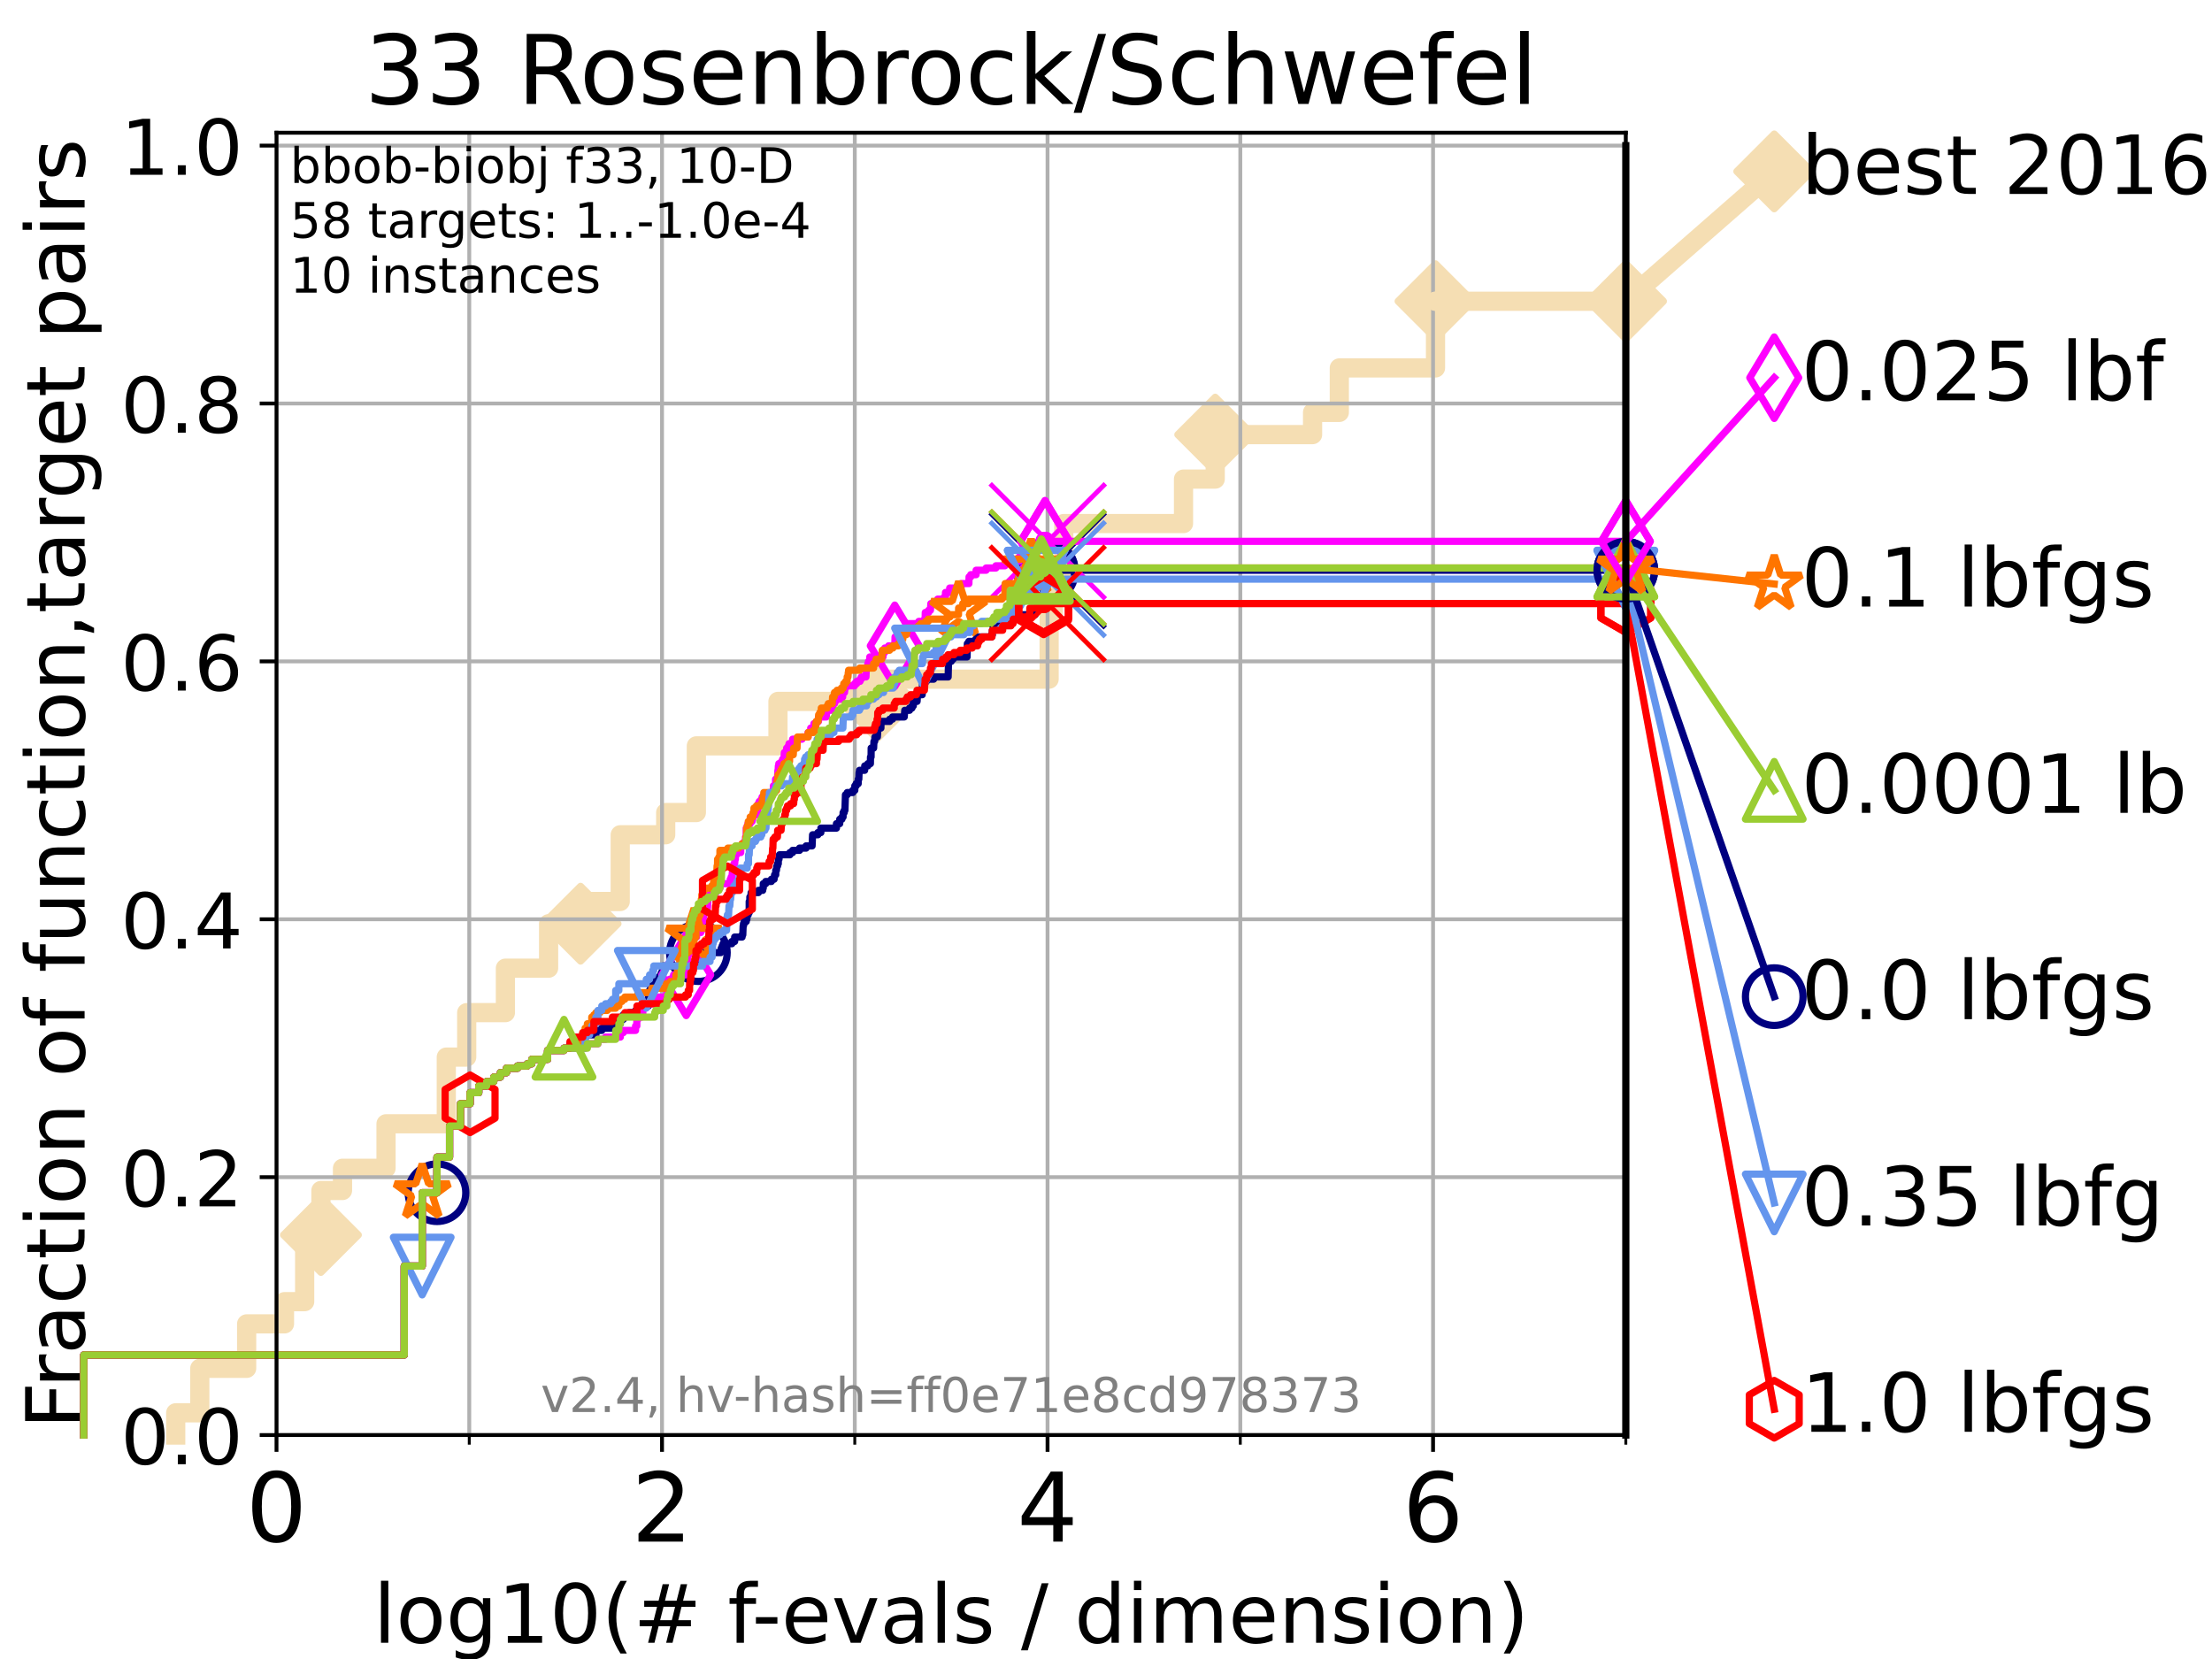 <?xml version="1.0" encoding="utf-8" standalone="no"?>
<!DOCTYPE svg PUBLIC "-//W3C//DTD SVG 1.1//EN"
  "http://www.w3.org/Graphics/SVG/1.1/DTD/svg11.dtd">
<!-- Created with matplotlib (https://matplotlib.org/) -->
<svg height="345.6pt" version="1.1" viewBox="0 0 460.8 345.6" width="460.8pt" xmlns="http://www.w3.org/2000/svg" xmlns:xlink="http://www.w3.org/1999/xlink">
 <defs>
  <style type="text/css">*{stroke-linecap:butt;stroke-linejoin:round;}</style>
 </defs>
 <g id="figure_1">
  <g id="patch_1">
   <path d="M 0 345.6 
L 460.8 345.6 
L 460.8 0 
L 0 0 
z
" style="fill:#ffffff;"/>
  </g>
  <g id="axes_1">
   <g id="patch_2">
    <path d="M 57.6 298.944 
L 338.688 298.944 
L 338.688 27.648 
L 57.6 27.648 
z
" style="fill:#ffffff;"/>
   </g>
   <g id="line2d_1">
    <path d="M 36.604 298.944 
L 36.604 294.313 
L 41.621 294.313 
L 41.621 285.05 
L 51.38 285.05 
L 51.38 275.788 
L 59.262 275.788 
L 59.262 271.157 
L 63.468 271.157 
L 63.468 257.263 
L 66.854 257.263 
L 66.854 248.001 
L 71.35 248.001 
L 71.35 243.37 
L 80.416 243.37 
L 80.416 234.107 
L 92.969 234.107 
L 92.969 220.214 
L 97.224 220.214 
L 97.224 210.951 
L 105.285 210.951 
L 105.285 201.689 
L 114.284 201.689 
L 114.284 192.426 
L 120.945 192.426 
L 120.945 187.795 
L 129.205 187.795 
L 129.205 173.901 
L 138.678 173.901 
L 138.678 169.27 
L 145.063 169.27 
L 145.063 155.377 
L 162.061 155.377 
L 162.061 146.114 
L 182.701 146.114 
L 182.701 141.483 
L 218.552 141.483 
L 218.552 127.589 
L 219.424 127.589 
L 219.424 122.958 
L 221.606 122.958 
L 221.606 109.065 
L 246.546 109.065 
L 246.546 99.802 
L 253.152 99.802 
L 253.152 90.54 
L 273.433 90.54 
L 273.433 85.909 
L 279.006 85.909 
L 279.006 76.646 
L 299.042 76.646 
L 299.042 62.753 
L 338.688 62.753 
" style="fill:none;stroke:#f5deb3;stroke-linecap:square;stroke-width:4;"/>
   </g>
   <g id="line2d_2">
    <defs>
     <path d="M 0 7.778 
L 7.778 0 
L 0 -7.778 
L -7.778 0 
z
" id="mfe3d0020bb" style="stroke:#f5deb3;stroke-linejoin:miter;stroke-width:1.5;"/>
    </defs>
    <g>
     <use style="fill:#f5deb3;stroke:#f5deb3;stroke-linejoin:miter;stroke-width:1.5;" x="66.854" xlink:href="#mfe3d0020bb" y="257.263"/>
     <use style="fill:#f5deb3;stroke:#f5deb3;stroke-linejoin:miter;stroke-width:1.5;" x="120.945" xlink:href="#mfe3d0020bb" y="192.426"/>
     <use style="fill:#f5deb3;stroke:#f5deb3;stroke-linejoin:miter;stroke-width:1.5;" x="182.701" xlink:href="#mfe3d0020bb" y="146.114"/>
     <use style="fill:#f5deb3;stroke:#f5deb3;stroke-linejoin:miter;stroke-width:1.5;" x="253.152" xlink:href="#mfe3d0020bb" y="90.54"/>
     <use style="fill:#f5deb3;stroke:#f5deb3;stroke-linejoin:miter;stroke-width:1.5;" x="299.042" xlink:href="#mfe3d0020bb" y="62.753"/>
     <use style="fill:#f5deb3;stroke:#f5deb3;stroke-linejoin:miter;stroke-width:1.5;" x="338.688" xlink:href="#mfe3d0020bb" y="62.753"/>
    </g>
   </g>
   <g id="line2d_3">
    <path style="fill:none;stroke:#f5deb3;stroke-linecap:square;stroke-width:4;"/>
    <g/>
   </g>
   <g id="line2d_4">
    <path d="M 338.688 62.753 
L 369.608 35.706 
" style="fill:none;stroke:#f5deb3;stroke-linecap:square;stroke-width:4;"/>
    <g>
     <use style="fill:#f5deb3;stroke:#f5deb3;stroke-linejoin:miter;stroke-width:1.5;" x="338.688" xlink:href="#mfe3d0020bb" y="62.753"/>
     <use style="fill:#f5deb3;stroke:#f5deb3;stroke-linejoin:miter;stroke-width:1.5;" x="369.608" xlink:href="#mfe3d0020bb" y="35.706"/>
    </g>
   </g>
   <g id="matplotlib.axis_1">
    <g id="xtick_1">
     <g id="line2d_5">
      <path clip-path="url(#pfeaa977450)" d="M 57.6 298.944 
L 57.6 27.648 
" style="fill:none;stroke:#b0b0b0;stroke-linecap:square;stroke-width:0.8;"/>
     </g>
     <g id="line2d_6">
      <defs>
       <path d="M 0 0 
L 0 3.5 
" id="m10c4d4d713" style="stroke:#000000;stroke-width:0.8;"/>
      </defs>
      <g>
       <use style="stroke:#000000;stroke-width:0.8;" x="57.6" xlink:href="#m10c4d4d713" y="298.944"/>
      </g>
     </g>
     <g id="text_1">
      <!-- 0 -->
      <g transform="translate(51.237 321.141)scale(0.2 -0.2)">
       <defs>
        <path d="M 31.781 66.406 
Q 24.172 66.406 20.328 58.906 
Q 16.5 51.422 16.5 36.375 
Q 16.5 21.391 20.328 13.891 
Q 24.172 6.391 31.781 6.391 
Q 39.453 6.391 43.281 13.891 
Q 47.125 21.391 47.125 36.375 
Q 47.125 51.422 43.281 58.906 
Q 39.453 66.406 31.781 66.406 
z
M 31.781 74.219 
Q 44.047 74.219 50.516 64.516 
Q 56.984 54.828 56.984 36.375 
Q 56.984 17.969 50.516 8.266 
Q 44.047 -1.422 31.781 -1.422 
Q 19.531 -1.422 13.062 8.266 
Q 6.594 17.969 6.594 36.375 
Q 6.594 54.828 13.062 64.516 
Q 19.531 74.219 31.781 74.219 
z
" id="DejaVuSans-48"/>
       </defs>
       <use xlink:href="#DejaVuSans-48"/>
      </g>
     </g>
    </g>
    <g id="xtick_2">
     <g id="line2d_7">
      <path clip-path="url(#pfeaa977450)" d="M 137.911 298.944 
L 137.911 27.648 
" style="fill:none;stroke:#b0b0b0;stroke-linecap:square;stroke-width:0.8;"/>
     </g>
     <g id="line2d_8">
      <g>
       <use style="stroke:#000000;stroke-width:0.8;" x="137.911" xlink:href="#m10c4d4d713" y="298.944"/>
      </g>
     </g>
     <g id="text_2">
      <!-- 2 -->
      <g transform="translate(131.548 321.141)scale(0.2 -0.2)">
       <defs>
        <path d="M 19.188 8.297 
L 53.609 8.297 
L 53.609 0 
L 7.328 0 
L 7.328 8.297 
Q 12.938 14.109 22.625 23.891 
Q 32.328 33.688 34.812 36.531 
Q 39.547 41.844 41.422 45.531 
Q 43.312 49.219 43.312 52.781 
Q 43.312 58.594 39.234 62.25 
Q 35.156 65.922 28.609 65.922 
Q 23.969 65.922 18.812 64.312 
Q 13.672 62.703 7.812 59.422 
L 7.812 69.391 
Q 13.766 71.781 18.938 73 
Q 24.125 74.219 28.422 74.219 
Q 39.75 74.219 46.484 68.547 
Q 53.219 62.891 53.219 53.422 
Q 53.219 48.922 51.531 44.891 
Q 49.859 40.875 45.406 35.406 
Q 44.188 33.984 37.641 27.219 
Q 31.109 20.453 19.188 8.297 
z
" id="DejaVuSans-50"/>
       </defs>
       <use xlink:href="#DejaVuSans-50"/>
      </g>
     </g>
    </g>
    <g id="xtick_3">
     <g id="line2d_9">
      <path clip-path="url(#pfeaa977450)" d="M 218.222 298.944 
L 218.222 27.648 
" style="fill:none;stroke:#b0b0b0;stroke-linecap:square;stroke-width:0.8;"/>
     </g>
     <g id="line2d_10">
      <g>
       <use style="stroke:#000000;stroke-width:0.8;" x="218.222" xlink:href="#m10c4d4d713" y="298.944"/>
      </g>
     </g>
     <g id="text_3">
      <!-- 4 -->
      <g transform="translate(211.859 321.141)scale(0.2 -0.2)">
       <defs>
        <path d="M 37.797 64.312 
L 12.891 25.391 
L 37.797 25.391 
z
M 35.203 72.906 
L 47.609 72.906 
L 47.609 25.391 
L 58.016 25.391 
L 58.016 17.188 
L 47.609 17.188 
L 47.609 0 
L 37.797 0 
L 37.797 17.188 
L 4.891 17.188 
L 4.891 26.703 
z
" id="DejaVuSans-52"/>
       </defs>
       <use xlink:href="#DejaVuSans-52"/>
      </g>
     </g>
    </g>
    <g id="xtick_4">
     <g id="line2d_11">
      <path clip-path="url(#pfeaa977450)" d="M 298.533 298.944 
L 298.533 27.648 
" style="fill:none;stroke:#b0b0b0;stroke-linecap:square;stroke-width:0.8;"/>
     </g>
     <g id="line2d_12">
      <g>
       <use style="stroke:#000000;stroke-width:0.8;" x="298.533" xlink:href="#m10c4d4d713" y="298.944"/>
      </g>
     </g>
     <g id="text_4">
      <!-- 6 -->
      <g transform="translate(292.17 321.141)scale(0.2 -0.2)">
       <defs>
        <path d="M 33.016 40.375 
Q 26.375 40.375 22.484 35.828 
Q 18.609 31.297 18.609 23.391 
Q 18.609 15.531 22.484 10.953 
Q 26.375 6.391 33.016 6.391 
Q 39.656 6.391 43.531 10.953 
Q 47.406 15.531 47.406 23.391 
Q 47.406 31.297 43.531 35.828 
Q 39.656 40.375 33.016 40.375 
z
M 52.594 71.297 
L 52.594 62.312 
Q 48.875 64.062 45.094 64.984 
Q 41.312 65.922 37.594 65.922 
Q 27.828 65.922 22.672 59.328 
Q 17.531 52.734 16.797 39.406 
Q 19.672 43.656 24.016 45.922 
Q 28.375 48.188 33.594 48.188 
Q 44.578 48.188 50.953 41.516 
Q 57.328 34.859 57.328 23.391 
Q 57.328 12.156 50.688 5.359 
Q 44.047 -1.422 33.016 -1.422 
Q 20.359 -1.422 13.672 8.266 
Q 6.984 17.969 6.984 36.375 
Q 6.984 53.656 15.188 63.938 
Q 23.391 74.219 37.203 74.219 
Q 40.922 74.219 44.703 73.484 
Q 48.484 72.75 52.594 71.297 
z
" id="DejaVuSans-54"/>
       </defs>
       <use xlink:href="#DejaVuSans-54"/>
      </g>
     </g>
    </g>
    <g id="xtick_5">
     <g id="line2d_13">
      <path clip-path="url(#pfeaa977450)" d="M 97.755 298.944 
L 97.755 27.648 
" style="fill:none;stroke:#b0b0b0;stroke-linecap:square;stroke-width:0.8;"/>
     </g>
     <g id="line2d_14">
      <defs>
       <path d="M 0 0 
L 0 2 
" id="mb7d8cba84b" style="stroke:#000000;stroke-width:0.6;"/>
      </defs>
      <g>
       <use style="stroke:#000000;stroke-width:0.6;" x="97.755" xlink:href="#mb7d8cba84b" y="298.944"/>
      </g>
     </g>
    </g>
    <g id="xtick_6">
     <g id="line2d_15">
      <path clip-path="url(#pfeaa977450)" d="M 178.066 298.944 
L 178.066 27.648 
" style="fill:none;stroke:#b0b0b0;stroke-linecap:square;stroke-width:0.8;"/>
     </g>
     <g id="line2d_16">
      <g>
       <use style="stroke:#000000;stroke-width:0.6;" x="178.066" xlink:href="#mb7d8cba84b" y="298.944"/>
      </g>
     </g>
    </g>
    <g id="xtick_7">
     <g id="line2d_17">
      <path clip-path="url(#pfeaa977450)" d="M 258.377 298.944 
L 258.377 27.648 
" style="fill:none;stroke:#b0b0b0;stroke-linecap:square;stroke-width:0.8;"/>
     </g>
     <g id="line2d_18">
      <g>
       <use style="stroke:#000000;stroke-width:0.6;" x="258.377" xlink:href="#mb7d8cba84b" y="298.944"/>
      </g>
     </g>
    </g>
    <g id="xtick_8">
     <g id="line2d_19">
      <path clip-path="url(#pfeaa977450)" d="M 338.688 298.944 
L 338.688 27.648 
" style="fill:none;stroke:#b0b0b0;stroke-linecap:square;stroke-width:0.8;"/>
     </g>
     <g id="line2d_20">
      <g>
       <use style="stroke:#000000;stroke-width:0.6;" x="338.688" xlink:href="#mb7d8cba84b" y="298.944"/>
      </g>
     </g>
    </g>
    <g id="text_5">
     <!-- log10(# f-evals / dimension) -->
     <g transform="translate(77.764 342.218)scale(0.17 -0.17)">
      <defs>
       <path d="M 9.422 75.984 
L 18.406 75.984 
L 18.406 0 
L 9.422 0 
z
" id="DejaVuSans-108"/>
       <path d="M 30.609 48.391 
Q 23.391 48.391 19.188 42.75 
Q 14.984 37.109 14.984 27.297 
Q 14.984 17.484 19.156 11.844 
Q 23.344 6.203 30.609 6.203 
Q 37.797 6.203 41.984 11.859 
Q 46.188 17.531 46.188 27.297 
Q 46.188 37.016 41.984 42.703 
Q 37.797 48.391 30.609 48.391 
z
M 30.609 56 
Q 42.328 56 49.016 48.375 
Q 55.719 40.766 55.719 27.297 
Q 55.719 13.875 49.016 6.219 
Q 42.328 -1.422 30.609 -1.422 
Q 18.844 -1.422 12.172 6.219 
Q 5.516 13.875 5.516 27.297 
Q 5.516 40.766 12.172 48.375 
Q 18.844 56 30.609 56 
z
" id="DejaVuSans-111"/>
       <path d="M 45.406 27.984 
Q 45.406 37.75 41.375 43.109 
Q 37.359 48.484 30.078 48.484 
Q 22.859 48.484 18.828 43.109 
Q 14.797 37.75 14.797 27.984 
Q 14.797 18.266 18.828 12.891 
Q 22.859 7.516 30.078 7.516 
Q 37.359 7.516 41.375 12.891 
Q 45.406 18.266 45.406 27.984 
z
M 54.391 6.781 
Q 54.391 -7.172 48.188 -13.984 
Q 42 -20.797 29.203 -20.797 
Q 24.469 -20.797 20.266 -20.094 
Q 16.062 -19.391 12.109 -17.922 
L 12.109 -9.188 
Q 16.062 -11.328 19.922 -12.344 
Q 23.781 -13.375 27.781 -13.375 
Q 36.625 -13.375 41.016 -8.766 
Q 45.406 -4.156 45.406 5.172 
L 45.406 9.625 
Q 42.625 4.781 38.281 2.391 
Q 33.938 0 27.875 0 
Q 17.828 0 11.672 7.656 
Q 5.516 15.328 5.516 27.984 
Q 5.516 40.672 11.672 48.328 
Q 17.828 56 27.875 56 
Q 33.938 56 38.281 53.609 
Q 42.625 51.219 45.406 46.391 
L 45.406 54.688 
L 54.391 54.688 
z
" id="DejaVuSans-103"/>
       <path d="M 12.406 8.297 
L 28.516 8.297 
L 28.516 63.922 
L 10.984 60.406 
L 10.984 69.391 
L 28.422 72.906 
L 38.281 72.906 
L 38.281 8.297 
L 54.391 8.297 
L 54.391 0 
L 12.406 0 
z
" id="DejaVuSans-49"/>
       <path d="M 31 75.875 
Q 24.469 64.656 21.281 53.656 
Q 18.109 42.672 18.109 31.391 
Q 18.109 20.125 21.312 9.062 
Q 24.516 -2 31 -13.188 
L 23.188 -13.188 
Q 15.875 -1.703 12.234 9.375 
Q 8.594 20.453 8.594 31.391 
Q 8.594 42.281 12.203 53.312 
Q 15.828 64.359 23.188 75.875 
z
" id="DejaVuSans-40"/>
       <path d="M 51.125 44 
L 36.922 44 
L 32.812 27.688 
L 47.125 27.688 
z
M 43.797 71.781 
L 38.719 51.516 
L 52.984 51.516 
L 58.109 71.781 
L 65.922 71.781 
L 60.891 51.516 
L 76.125 51.516 
L 76.125 44 
L 58.984 44 
L 54.984 27.688 
L 70.516 27.688 
L 70.516 20.219 
L 53.078 20.219 
L 48 0 
L 40.188 0 
L 45.219 20.219 
L 30.906 20.219 
L 25.875 0 
L 18.016 0 
L 23.094 20.219 
L 7.719 20.219 
L 7.719 27.688 
L 24.906 27.688 
L 29 44 
L 13.281 44 
L 13.281 51.516 
L 30.906 51.516 
L 35.891 71.781 
z
" id="DejaVuSans-35"/>
       <path id="DejaVuSans-32"/>
       <path d="M 37.109 75.984 
L 37.109 68.5 
L 28.516 68.5 
Q 23.688 68.5 21.797 66.547 
Q 19.922 64.594 19.922 59.516 
L 19.922 54.688 
L 34.719 54.688 
L 34.719 47.703 
L 19.922 47.703 
L 19.922 0 
L 10.891 0 
L 10.891 47.703 
L 2.297 47.703 
L 2.297 54.688 
L 10.891 54.688 
L 10.891 58.5 
Q 10.891 67.625 15.141 71.797 
Q 19.391 75.984 28.609 75.984 
z
" id="DejaVuSans-102"/>
       <path d="M 4.891 31.391 
L 31.203 31.391 
L 31.203 23.391 
L 4.891 23.391 
z
" id="DejaVuSans-45"/>
       <path d="M 56.203 29.594 
L 56.203 25.203 
L 14.891 25.203 
Q 15.484 15.922 20.484 11.062 
Q 25.484 6.203 34.422 6.203 
Q 39.594 6.203 44.453 7.469 
Q 49.312 8.734 54.109 11.281 
L 54.109 2.781 
Q 49.266 0.734 44.188 -0.344 
Q 39.109 -1.422 33.891 -1.422 
Q 20.797 -1.422 13.156 6.188 
Q 5.516 13.812 5.516 26.812 
Q 5.516 40.234 12.766 48.109 
Q 20.016 56 32.328 56 
Q 43.359 56 49.781 48.891 
Q 56.203 41.797 56.203 29.594 
z
M 47.219 32.234 
Q 47.125 39.594 43.094 43.984 
Q 39.062 48.391 32.422 48.391 
Q 24.906 48.391 20.391 44.141 
Q 15.875 39.891 15.188 32.172 
z
" id="DejaVuSans-101"/>
       <path d="M 2.984 54.688 
L 12.5 54.688 
L 29.594 8.797 
L 46.688 54.688 
L 56.203 54.688 
L 35.688 0 
L 23.484 0 
z
" id="DejaVuSans-118"/>
       <path d="M 34.281 27.484 
Q 23.391 27.484 19.188 25 
Q 14.984 22.516 14.984 16.5 
Q 14.984 11.719 18.141 8.906 
Q 21.297 6.109 26.703 6.109 
Q 34.188 6.109 38.703 11.406 
Q 43.219 16.703 43.219 25.484 
L 43.219 27.484 
z
M 52.203 31.203 
L 52.203 0 
L 43.219 0 
L 43.219 8.297 
Q 40.141 3.328 35.547 0.953 
Q 30.953 -1.422 24.312 -1.422 
Q 15.922 -1.422 10.953 3.297 
Q 6 8.016 6 15.922 
Q 6 25.141 12.172 29.828 
Q 18.359 34.516 30.609 34.516 
L 43.219 34.516 
L 43.219 35.406 
Q 43.219 41.609 39.141 45 
Q 35.062 48.391 27.688 48.391 
Q 23 48.391 18.547 47.266 
Q 14.109 46.141 10.016 43.891 
L 10.016 52.203 
Q 14.938 54.109 19.578 55.047 
Q 24.219 56 28.609 56 
Q 40.484 56 46.344 49.844 
Q 52.203 43.703 52.203 31.203 
z
" id="DejaVuSans-97"/>
       <path d="M 44.281 53.078 
L 44.281 44.578 
Q 40.484 46.531 36.375 47.5 
Q 32.281 48.484 27.875 48.484 
Q 21.188 48.484 17.844 46.438 
Q 14.5 44.391 14.5 40.281 
Q 14.5 37.156 16.891 35.375 
Q 19.281 33.594 26.516 31.984 
L 29.594 31.297 
Q 39.156 29.25 43.188 25.516 
Q 47.219 21.781 47.219 15.094 
Q 47.219 7.469 41.188 3.016 
Q 35.156 -1.422 24.609 -1.422 
Q 20.219 -1.422 15.453 -0.562 
Q 10.688 0.297 5.422 2 
L 5.422 11.281 
Q 10.406 8.688 15.234 7.391 
Q 20.062 6.109 24.812 6.109 
Q 31.156 6.109 34.562 8.281 
Q 37.984 10.453 37.984 14.406 
Q 37.984 18.062 35.516 20.016 
Q 33.062 21.969 24.703 23.781 
L 21.578 24.516 
Q 13.234 26.266 9.516 29.906 
Q 5.812 33.547 5.812 39.891 
Q 5.812 47.609 11.281 51.797 
Q 16.75 56 26.812 56 
Q 31.781 56 36.172 55.266 
Q 40.578 54.547 44.281 53.078 
z
" id="DejaVuSans-115"/>
       <path d="M 25.391 72.906 
L 33.688 72.906 
L 8.297 -9.281 
L 0 -9.281 
z
" id="DejaVuSans-47"/>
       <path d="M 45.406 46.391 
L 45.406 75.984 
L 54.391 75.984 
L 54.391 0 
L 45.406 0 
L 45.406 8.203 
Q 42.578 3.328 38.25 0.953 
Q 33.938 -1.422 27.875 -1.422 
Q 17.969 -1.422 11.734 6.484 
Q 5.516 14.406 5.516 27.297 
Q 5.516 40.188 11.734 48.094 
Q 17.969 56 27.875 56 
Q 33.938 56 38.25 53.625 
Q 42.578 51.266 45.406 46.391 
z
M 14.797 27.297 
Q 14.797 17.391 18.875 11.75 
Q 22.953 6.109 30.078 6.109 
Q 37.203 6.109 41.297 11.75 
Q 45.406 17.391 45.406 27.297 
Q 45.406 37.203 41.297 42.844 
Q 37.203 48.484 30.078 48.484 
Q 22.953 48.484 18.875 42.844 
Q 14.797 37.203 14.797 27.297 
z
" id="DejaVuSans-100"/>
       <path d="M 9.422 54.688 
L 18.406 54.688 
L 18.406 0 
L 9.422 0 
z
M 9.422 75.984 
L 18.406 75.984 
L 18.406 64.594 
L 9.422 64.594 
z
" id="DejaVuSans-105"/>
       <path d="M 52 44.188 
Q 55.375 50.25 60.062 53.125 
Q 64.75 56 71.094 56 
Q 79.641 56 84.281 50.016 
Q 88.922 44.047 88.922 33.016 
L 88.922 0 
L 79.891 0 
L 79.891 32.719 
Q 79.891 40.578 77.094 44.375 
Q 74.312 48.188 68.609 48.188 
Q 61.625 48.188 57.562 43.547 
Q 53.516 38.922 53.516 30.906 
L 53.516 0 
L 44.484 0 
L 44.484 32.719 
Q 44.484 40.625 41.703 44.406 
Q 38.922 48.188 33.109 48.188 
Q 26.219 48.188 22.156 43.531 
Q 18.109 38.875 18.109 30.906 
L 18.109 0 
L 9.078 0 
L 9.078 54.688 
L 18.109 54.688 
L 18.109 46.188 
Q 21.188 51.219 25.484 53.609 
Q 29.781 56 35.688 56 
Q 41.656 56 45.828 52.969 
Q 50 49.953 52 44.188 
z
" id="DejaVuSans-109"/>
       <path d="M 54.891 33.016 
L 54.891 0 
L 45.906 0 
L 45.906 32.719 
Q 45.906 40.484 42.875 44.328 
Q 39.844 48.188 33.797 48.188 
Q 26.516 48.188 22.312 43.547 
Q 18.109 38.922 18.109 30.906 
L 18.109 0 
L 9.078 0 
L 9.078 54.688 
L 18.109 54.688 
L 18.109 46.188 
Q 21.344 51.125 25.703 53.562 
Q 30.078 56 35.797 56 
Q 45.219 56 50.047 50.172 
Q 54.891 44.344 54.891 33.016 
z
" id="DejaVuSans-110"/>
       <path d="M 8.016 75.875 
L 15.828 75.875 
Q 23.141 64.359 26.781 53.312 
Q 30.422 42.281 30.422 31.391 
Q 30.422 20.453 26.781 9.375 
Q 23.141 -1.703 15.828 -13.188 
L 8.016 -13.188 
Q 14.5 -2 17.703 9.062 
Q 20.906 20.125 20.906 31.391 
Q 20.906 42.672 17.703 53.656 
Q 14.5 64.656 8.016 75.875 
z
" id="DejaVuSans-41"/>
      </defs>
      <use xlink:href="#DejaVuSans-108"/>
      <use x="27.783" xlink:href="#DejaVuSans-111"/>
      <use x="88.965" xlink:href="#DejaVuSans-103"/>
      <use x="152.441" xlink:href="#DejaVuSans-49"/>
      <use x="216.064" xlink:href="#DejaVuSans-48"/>
      <use x="279.688" xlink:href="#DejaVuSans-40"/>
      <use x="318.701" xlink:href="#DejaVuSans-35"/>
      <use x="402.49" xlink:href="#DejaVuSans-32"/>
      <use x="434.277" xlink:href="#DejaVuSans-102"/>
      <use x="463.982" xlink:href="#DejaVuSans-45"/>
      <use x="500.066" xlink:href="#DejaVuSans-101"/>
      <use x="561.59" xlink:href="#DejaVuSans-118"/>
      <use x="620.77" xlink:href="#DejaVuSans-97"/>
      <use x="682.049" xlink:href="#DejaVuSans-108"/>
      <use x="709.832" xlink:href="#DejaVuSans-115"/>
      <use x="761.932" xlink:href="#DejaVuSans-32"/>
      <use x="793.719" xlink:href="#DejaVuSans-47"/>
      <use x="827.41" xlink:href="#DejaVuSans-32"/>
      <use x="859.197" xlink:href="#DejaVuSans-100"/>
      <use x="922.674" xlink:href="#DejaVuSans-105"/>
      <use x="950.457" xlink:href="#DejaVuSans-109"/>
      <use x="1047.869" xlink:href="#DejaVuSans-101"/>
      <use x="1109.393" xlink:href="#DejaVuSans-110"/>
      <use x="1172.771" xlink:href="#DejaVuSans-115"/>
      <use x="1224.871" xlink:href="#DejaVuSans-105"/>
      <use x="1252.654" xlink:href="#DejaVuSans-111"/>
      <use x="1313.836" xlink:href="#DejaVuSans-110"/>
      <use x="1377.215" xlink:href="#DejaVuSans-41"/>
     </g>
    </g>
   </g>
   <g id="matplotlib.axis_2">
    <g id="ytick_1">
     <g id="line2d_21">
      <path clip-path="url(#pfeaa977450)" d="M 57.6 298.944 
L 338.688 298.944 
" style="fill:none;stroke:#b0b0b0;stroke-linecap:square;stroke-width:0.8;"/>
     </g>
     <g id="line2d_22">
      <defs>
       <path d="M 0 0 
L -3.5 0 
" id="m6164cd3057" style="stroke:#000000;stroke-width:0.8;"/>
      </defs>
      <g>
       <use style="stroke:#000000;stroke-width:0.8;" x="57.6" xlink:href="#m6164cd3057" y="298.944"/>
      </g>
     </g>
     <g id="text_6">
      <!-- 0.0 -->
      <g transform="translate(25.155 305.023)scale(0.16 -0.16)">
       <defs>
        <path d="M 10.688 12.406 
L 21 12.406 
L 21 0 
L 10.688 0 
z
" id="DejaVuSans-46"/>
       </defs>
       <use xlink:href="#DejaVuSans-48"/>
       <use x="63.623" xlink:href="#DejaVuSans-46"/>
       <use x="95.41" xlink:href="#DejaVuSans-48"/>
      </g>
     </g>
    </g>
    <g id="ytick_2">
     <g id="line2d_23">
      <path clip-path="url(#pfeaa977450)" d="M 57.6 245.222 
L 338.688 245.222 
" style="fill:none;stroke:#b0b0b0;stroke-linecap:square;stroke-width:0.8;"/>
     </g>
     <g id="line2d_24">
      <g>
       <use style="stroke:#000000;stroke-width:0.8;" x="57.6" xlink:href="#m6164cd3057" y="245.222"/>
      </g>
     </g>
     <g id="text_7">
      <!-- 0.2 -->
      <g transform="translate(25.155 251.301)scale(0.16 -0.16)">
       <use xlink:href="#DejaVuSans-48"/>
       <use x="63.623" xlink:href="#DejaVuSans-46"/>
       <use x="95.41" xlink:href="#DejaVuSans-50"/>
      </g>
     </g>
    </g>
    <g id="ytick_3">
     <g id="line2d_25">
      <path clip-path="url(#pfeaa977450)" d="M 57.6 191.5 
L 338.688 191.5 
" style="fill:none;stroke:#b0b0b0;stroke-linecap:square;stroke-width:0.8;"/>
     </g>
     <g id="line2d_26">
      <g>
       <use style="stroke:#000000;stroke-width:0.8;" x="57.6" xlink:href="#m6164cd3057" y="191.5"/>
      </g>
     </g>
     <g id="text_8">
      <!-- 0.4 -->
      <g transform="translate(25.155 197.579)scale(0.16 -0.16)">
       <use xlink:href="#DejaVuSans-48"/>
       <use x="63.623" xlink:href="#DejaVuSans-46"/>
       <use x="95.41" xlink:href="#DejaVuSans-52"/>
      </g>
     </g>
    </g>
    <g id="ytick_4">
     <g id="line2d_27">
      <path clip-path="url(#pfeaa977450)" d="M 57.6 137.778 
L 338.688 137.778 
" style="fill:none;stroke:#b0b0b0;stroke-linecap:square;stroke-width:0.8;"/>
     </g>
     <g id="line2d_28">
      <g>
       <use style="stroke:#000000;stroke-width:0.8;" x="57.6" xlink:href="#m6164cd3057" y="137.778"/>
      </g>
     </g>
     <g id="text_9">
      <!-- 0.6 -->
      <g transform="translate(25.155 143.857)scale(0.16 -0.16)">
       <use xlink:href="#DejaVuSans-48"/>
       <use x="63.623" xlink:href="#DejaVuSans-46"/>
       <use x="95.41" xlink:href="#DejaVuSans-54"/>
      </g>
     </g>
    </g>
    <g id="ytick_5">
     <g id="line2d_29">
      <path clip-path="url(#pfeaa977450)" d="M 57.6 84.056 
L 338.688 84.056 
" style="fill:none;stroke:#b0b0b0;stroke-linecap:square;stroke-width:0.8;"/>
     </g>
     <g id="line2d_30">
      <g>
       <use style="stroke:#000000;stroke-width:0.8;" x="57.6" xlink:href="#m6164cd3057" y="84.056"/>
      </g>
     </g>
     <g id="text_10">
      <!-- 0.8 -->
      <g transform="translate(25.155 90.135)scale(0.16 -0.16)">
       <defs>
        <path d="M 31.781 34.625 
Q 24.75 34.625 20.719 30.859 
Q 16.703 27.094 16.703 20.516 
Q 16.703 13.922 20.719 10.156 
Q 24.75 6.391 31.781 6.391 
Q 38.812 6.391 42.859 10.172 
Q 46.922 13.969 46.922 20.516 
Q 46.922 27.094 42.891 30.859 
Q 38.875 34.625 31.781 34.625 
z
M 21.922 38.812 
Q 15.578 40.375 12.031 44.719 
Q 8.5 49.078 8.5 55.328 
Q 8.5 64.062 14.719 69.141 
Q 20.953 74.219 31.781 74.219 
Q 42.672 74.219 48.875 69.141 
Q 55.078 64.062 55.078 55.328 
Q 55.078 49.078 51.531 44.719 
Q 48 40.375 41.703 38.812 
Q 48.828 37.156 52.797 32.312 
Q 56.781 27.484 56.781 20.516 
Q 56.781 9.906 50.312 4.234 
Q 43.844 -1.422 31.781 -1.422 
Q 19.734 -1.422 13.25 4.234 
Q 6.781 9.906 6.781 20.516 
Q 6.781 27.484 10.781 32.312 
Q 14.797 37.156 21.922 38.812 
z
M 18.312 54.391 
Q 18.312 48.734 21.844 45.562 
Q 25.391 42.391 31.781 42.391 
Q 38.141 42.391 41.719 45.562 
Q 45.312 48.734 45.312 54.391 
Q 45.312 60.062 41.719 63.234 
Q 38.141 66.406 31.781 66.406 
Q 25.391 66.406 21.844 63.234 
Q 18.312 60.062 18.312 54.391 
z
" id="DejaVuSans-56"/>
       </defs>
       <use xlink:href="#DejaVuSans-48"/>
       <use x="63.623" xlink:href="#DejaVuSans-46"/>
       <use x="95.41" xlink:href="#DejaVuSans-56"/>
      </g>
     </g>
    </g>
    <g id="ytick_6">
     <g id="line2d_31">
      <path clip-path="url(#pfeaa977450)" d="M 57.6 30.334 
L 338.688 30.334 
" style="fill:none;stroke:#b0b0b0;stroke-linecap:square;stroke-width:0.8;"/>
     </g>
     <g id="line2d_32">
      <g>
       <use style="stroke:#000000;stroke-width:0.8;" x="57.6" xlink:href="#m6164cd3057" y="30.334"/>
      </g>
     </g>
     <g id="text_11">
      <!-- 1.0 -->
      <g transform="translate(25.155 36.413)scale(0.16 -0.16)">
       <use xlink:href="#DejaVuSans-49"/>
       <use x="63.623" xlink:href="#DejaVuSans-46"/>
       <use x="95.41" xlink:href="#DejaVuSans-48"/>
      </g>
     </g>
    </g>
    <g id="text_12">
     <!-- Fraction of function,target pairs -->
     <g transform="translate(17.62 297.681)rotate(-90)scale(0.17 -0.17)">
      <defs>
       <path d="M 9.812 72.906 
L 51.703 72.906 
L 51.703 64.594 
L 19.672 64.594 
L 19.672 43.109 
L 48.578 43.109 
L 48.578 34.812 
L 19.672 34.812 
L 19.672 0 
L 9.812 0 
z
" id="DejaVuSans-70"/>
       <path d="M 41.109 46.297 
Q 39.594 47.172 37.812 47.578 
Q 36.031 48 33.891 48 
Q 26.266 48 22.188 43.047 
Q 18.109 38.094 18.109 28.812 
L 18.109 0 
L 9.078 0 
L 9.078 54.688 
L 18.109 54.688 
L 18.109 46.188 
Q 20.953 51.172 25.484 53.578 
Q 30.031 56 36.531 56 
Q 37.453 56 38.578 55.875 
Q 39.703 55.766 41.062 55.516 
z
" id="DejaVuSans-114"/>
       <path d="M 48.781 52.594 
L 48.781 44.188 
Q 44.969 46.297 41.141 47.344 
Q 37.312 48.391 33.406 48.391 
Q 24.656 48.391 19.812 42.844 
Q 14.984 37.312 14.984 27.297 
Q 14.984 17.281 19.812 11.734 
Q 24.656 6.203 33.406 6.203 
Q 37.312 6.203 41.141 7.25 
Q 44.969 8.297 48.781 10.406 
L 48.781 2.094 
Q 45.016 0.344 40.984 -0.531 
Q 36.969 -1.422 32.422 -1.422 
Q 20.062 -1.422 12.781 6.344 
Q 5.516 14.109 5.516 27.297 
Q 5.516 40.672 12.859 48.328 
Q 20.219 56 33.016 56 
Q 37.156 56 41.109 55.141 
Q 45.062 54.297 48.781 52.594 
z
" id="DejaVuSans-99"/>
       <path d="M 18.312 70.219 
L 18.312 54.688 
L 36.812 54.688 
L 36.812 47.703 
L 18.312 47.703 
L 18.312 18.016 
Q 18.312 11.328 20.141 9.422 
Q 21.969 7.516 27.594 7.516 
L 36.812 7.516 
L 36.812 0 
L 27.594 0 
Q 17.188 0 13.234 3.875 
Q 9.281 7.766 9.281 18.016 
L 9.281 47.703 
L 2.688 47.703 
L 2.688 54.688 
L 9.281 54.688 
L 9.281 70.219 
z
" id="DejaVuSans-116"/>
       <path d="M 8.5 21.578 
L 8.5 54.688 
L 17.484 54.688 
L 17.484 21.922 
Q 17.484 14.156 20.5 10.266 
Q 23.531 6.391 29.594 6.391 
Q 36.859 6.391 41.078 11.031 
Q 45.312 15.672 45.312 23.688 
L 45.312 54.688 
L 54.297 54.688 
L 54.297 0 
L 45.312 0 
L 45.312 8.406 
Q 42.047 3.422 37.719 1 
Q 33.406 -1.422 27.688 -1.422 
Q 18.266 -1.422 13.375 4.438 
Q 8.5 10.297 8.5 21.578 
z
M 31.109 56 
z
" id="DejaVuSans-117"/>
       <path d="M 11.719 12.406 
L 22.016 12.406 
L 22.016 4 
L 14.016 -11.625 
L 7.719 -11.625 
L 11.719 4 
z
" id="DejaVuSans-44"/>
       <path d="M 18.109 8.203 
L 18.109 -20.797 
L 9.078 -20.797 
L 9.078 54.688 
L 18.109 54.688 
L 18.109 46.391 
Q 20.953 51.266 25.266 53.625 
Q 29.594 56 35.594 56 
Q 45.562 56 51.781 48.094 
Q 58.016 40.188 58.016 27.297 
Q 58.016 14.406 51.781 6.484 
Q 45.562 -1.422 35.594 -1.422 
Q 29.594 -1.422 25.266 0.953 
Q 20.953 3.328 18.109 8.203 
z
M 48.688 27.297 
Q 48.688 37.203 44.609 42.844 
Q 40.531 48.484 33.406 48.484 
Q 26.266 48.484 22.188 42.844 
Q 18.109 37.203 18.109 27.297 
Q 18.109 17.391 22.188 11.75 
Q 26.266 6.109 33.406 6.109 
Q 40.531 6.109 44.609 11.75 
Q 48.688 17.391 48.688 27.297 
z
" id="DejaVuSans-112"/>
      </defs>
      <use xlink:href="#DejaVuSans-70"/>
      <use x="50.27" xlink:href="#DejaVuSans-114"/>
      <use x="91.383" xlink:href="#DejaVuSans-97"/>
      <use x="152.662" xlink:href="#DejaVuSans-99"/>
      <use x="207.643" xlink:href="#DejaVuSans-116"/>
      <use x="246.852" xlink:href="#DejaVuSans-105"/>
      <use x="274.635" xlink:href="#DejaVuSans-111"/>
      <use x="335.816" xlink:href="#DejaVuSans-110"/>
      <use x="399.195" xlink:href="#DejaVuSans-32"/>
      <use x="430.982" xlink:href="#DejaVuSans-111"/>
      <use x="492.164" xlink:href="#DejaVuSans-102"/>
      <use x="527.369" xlink:href="#DejaVuSans-32"/>
      <use x="559.156" xlink:href="#DejaVuSans-102"/>
      <use x="594.361" xlink:href="#DejaVuSans-117"/>
      <use x="657.74" xlink:href="#DejaVuSans-110"/>
      <use x="721.119" xlink:href="#DejaVuSans-99"/>
      <use x="776.1" xlink:href="#DejaVuSans-116"/>
      <use x="815.309" xlink:href="#DejaVuSans-105"/>
      <use x="843.092" xlink:href="#DejaVuSans-111"/>
      <use x="904.273" xlink:href="#DejaVuSans-110"/>
      <use x="967.652" xlink:href="#DejaVuSans-44"/>
      <use x="999.439" xlink:href="#DejaVuSans-116"/>
      <use x="1038.648" xlink:href="#DejaVuSans-97"/>
      <use x="1099.928" xlink:href="#DejaVuSans-114"/>
      <use x="1139.291" xlink:href="#DejaVuSans-103"/>
      <use x="1202.768" xlink:href="#DejaVuSans-101"/>
      <use x="1264.291" xlink:href="#DejaVuSans-116"/>
      <use x="1303.5" xlink:href="#DejaVuSans-32"/>
      <use x="1335.287" xlink:href="#DejaVuSans-112"/>
      <use x="1398.764" xlink:href="#DejaVuSans-97"/>
      <use x="1460.043" xlink:href="#DejaVuSans-105"/>
      <use x="1487.826" xlink:href="#DejaVuSans-114"/>
      <use x="1528.939" xlink:href="#DejaVuSans-115"/>
     </g>
    </g>
   </g>
   <g id="line2d_33">
    <defs>
     <path d="M 0 1.5 
C 0.398 1.5 0.779 1.342 1.061 1.061 
C 1.342 0.779 1.5 0.398 1.5 0 
C 1.5 -0.398 1.342 -0.779 1.061 -1.061 
C 0.779 -1.342 0.398 -1.5 0 -1.5 
C -0.398 -1.5 -0.779 -1.342 -1.061 -1.061 
C -1.342 -0.779 -1.5 -0.398 -1.5 0 
C -1.5 0.398 -1.342 0.779 -1.061 1.061 
C -0.779 1.342 -0.398 1.5 0 1.5 
z
" id="mde363a424a" style="stroke:#f5deb3;"/>
    </defs>
    <g>
     <use style="fill:#f5deb3;stroke:#f5deb3;" x="299.042" xlink:href="#mde363a424a" y="62.753"/>
     <use style="fill:#f5deb3;stroke:#f5deb3;" x="299.042" xlink:href="#mde363a424a" y="62.753"/>
    </g>
   </g>
   <g id="line2d_34">
    <defs>
     <path d="M 0 1.5 
C 0.398 1.5 0.779 1.342 1.061 1.061 
C 1.342 0.779 1.5 0.398 1.5 0 
C 1.5 -0.398 1.342 -0.779 1.061 -1.061 
C 0.779 -1.342 0.398 -1.5 0 -1.5 
C -0.398 -1.5 -0.779 -1.342 -1.061 -1.061 
C -1.342 -0.779 -1.5 -0.398 -1.5 0 
C -1.5 0.398 -1.342 0.779 -1.061 1.061 
C -0.779 1.342 -0.398 1.5 0 1.5 
z
" id="m55321f8edc" style="stroke:#000080;"/>
    </defs>
    <g>
     <use style="fill:#000080;stroke:#000080;" x="217.931" xlink:href="#m55321f8edc" y="118.79"/>
     <use style="fill:#000080;stroke:#000080;" x="217.931" xlink:href="#m55321f8edc" y="118.79"/>
    </g>
   </g>
   <g id="line2d_35">
    <path d="M 17.445 298.944 
L 17.445 282.272 
L 84.213 282.272 
L 84.213 263.747 
L 87.952 263.747 
L 87.952 248.464 
L 91.03 248.464 
L 91.03 241.054 
L 93.645 241.054 
L 93.645 234.57 
L 95.918 234.57 
L 95.918 229.939 
L 97.929 229.939 
L 97.929 227.623 
L 99.732 227.623 
L 99.732 226.234 
L 101.366 226.234 
L 101.366 225.308 
L 102.859 225.308 
L 102.859 224.382 
L 104.235 224.382 
L 104.235 223.455 
L 105.51 223.455 
L 105.51 222.529 
L 107.811 222.529 
L 107.811 222.066 
L 109.843 222.066 
L 109.843 221.603 
L 110.777 221.603 
L 110.777 220.677 
L 114.08 220.677 
L 114.08 218.824 
L 117.486 218.824 
L 117.486 218.361 
L 118.734 218.361 
L 118.734 217.435 
L 121.4 217.435 
L 121.4 216.509 
L 121.888 216.509 
L 121.888 215.582 
L 124.14 215.582 
L 124.14 214.656 
L 125.363 214.656 
L 125.363 214.193 
L 128.591 214.193 
L 128.591 213.267 
L 129.233 213.267 
L 129.233 212.34 
L 129.853 212.34 
L 129.853 211.414 
L 131.031 211.414 
L 131.031 210.951 
L 132.423 210.951 
L 132.423 210.488 
L 132.94 210.488 
L 132.94 210.025 
L 133.689 210.025 
L 133.689 209.562 
L 135.077 209.562 
L 135.097 207.246 
L 135.301 207.246 
L 135.301 206.32 
L 135.522 206.32 
L 135.522 205.394 
L 136.381 205.394 
L 136.381 204.467 
L 137.217 204.467 
L 137.217 203.541 
L 137.594 203.541 
L 137.594 203.078 
L 137.788 203.078 
L 137.788 202.615 
L 137.98 202.615 
L 137.98 202.152 
L 138.171 202.152 
L 138.171 201.226 
L 144.854 201.226 
L 144.854 200.762 
L 145.109 200.762 
L 145.109 199.836 
L 145.236 199.836 
L 145.236 198.91 
L 145.486 198.91 
L 145.486 198.447 
L 150.155 198.447 
L 150.25 197.521 
L 150.438 197.521 
L 150.438 197.057 
L 150.624 197.057 
L 150.624 196.594 
L 152.466 196.594 
L 152.466 196.131 
L 153.04 196.131 
L 153.04 195.205 
L 154.588 195.205 
L 154.588 194.742 
L 154.735 194.742 
L 154.807 192.889 
L 154.88 192.889 
L 154.88 192.426 
L 155.025 192.426 
L 155.025 191.963 
L 155.457 191.963 
L 155.457 191.5 
L 155.597 191.5 
L 155.597 190.574 
L 155.867 190.574 
L 155.867 190.111 
L 156.071 190.111 
L 156.071 187.795 
L 156.206 187.795 
L 156.206 186.869 
L 156.406 186.869 
L 156.479 185.943 
L 157.998 185.943 
L 157.998 185.479 
L 158.885 185.479 
L 158.885 185.016 
L 158.999 185.016 
L 158.999 184.09 
L 159.507 184.09 
L 159.507 183.627 
L 160.694 183.627 
L 160.694 183.164 
L 161.256 183.164 
L 161.357 182.238 
L 161.601 182.238 
L 161.601 181.311 
L 161.748 181.311 
L 161.845 180.385 
L 161.991 180.385 
L 161.991 179.922 
L 162.135 179.922 
L 162.135 178.996 
L 162.278 178.996 
L 162.372 178.07 
L 164.547 178.07 
L 164.547 177.606 
L 165.12 177.606 
L 165.12 177.143 
L 166.558 177.143 
L 166.558 176.68 
L 167.917 176.68 
L 167.917 176.217 
L 169.175 176.217 
L 169.274 173.901 
L 170.381 173.901 
L 170.381 173.438 
L 171.001 173.438 
L 171.001 172.512 
L 174.247 172.512 
L 174.247 171.586 
L 174.928 171.586 
L 174.928 170.66 
L 175.381 170.66 
L 175.381 170.196 
L 175.63 170.196 
L 175.63 169.27 
L 175.863 169.27 
L 175.863 168.807 
L 176.014 168.807 
L 176.122 165.565 
L 176.496 165.565 
L 176.496 165.102 
L 177.644 165.102 
L 177.644 164.639 
L 178.072 164.639 
L 178.072 163.713 
L 178.352 163.713 
L 178.352 163.25 
L 178.777 163.25 
L 178.777 162.323 
L 178.906 162.323 
L 178.96 160.934 
L 179.051 160.934 
L 179.051 160.471 
L 180.122 160.471 
L 180.139 159.545 
L 180.792 159.545 
L 180.792 159.082 
L 181.321 159.082 
L 181.337 157.692 
L 181.464 157.692 
L 181.48 155.84 
L 181.993 155.84 
L 182.054 154.45 
L 182.206 154.45 
L 182.266 153.524 
L 182.773 153.524 
L 182.866 152.135 
L 182.911 152.135 
L 182.911 151.672 
L 183.51 151.672 
L 183.533 150.282 
L 185.345 150.282 
L 185.345 149.819 
L 185.926 149.819 
L 185.926 149.356 
L 188.37 149.356 
L 188.481 147.967 
L 189.473 147.967 
L 189.473 147.504 
L 189.98 147.504 
L 189.98 147.04 
L 190.258 147.04 
L 190.258 146.114 
L 191.046 146.114 
L 191.142 144.725 
L 192.109 144.725 
L 192.177 142.409 
L 192.22 142.409 
L 192.22 141.946 
L 192.994 141.946 
L 192.994 141.483 
L 194.502 141.483 
L 194.502 141.02 
L 197.516 141.02 
L 197.595 137.778 
L 198.165 137.778 
L 198.165 137.315 
L 198.565 137.315 
L 198.565 136.852 
L 201.462 136.852 
L 201.517 134.073 
L 201.83 134.073 
L 201.83 133.61 
L 203.261 133.61 
L 203.261 133.147 
L 203.623 133.147 
L 203.623 132.684 
L 206.543 132.684 
L 206.543 132.221 
L 206.733 132.221 
L 206.733 131.294 
L 207.136 131.294 
L 207.136 130.831 
L 207.918 130.831 
L 207.918 130.368 
L 208.038 130.368 
L 208.038 129.442 
L 210.352 129.442 
L 210.352 128.516 
L 211.458 128.516 
L 211.458 128.053 
L 215.623 128.053 
L 215.623 127.589 
L 215.867 127.589 
L 215.878 126.663 
L 216.24 126.663 
L 216.24 125.737 
L 216.72 125.737 
L 216.737 124.348 
L 217.35 124.348 
L 217.37 122.495 
L 217.602 122.495 
L 217.614 119.253 
L 217.931 119.253 
L 217.931 118.79 
L 338.688 118.79 
L 338.688 118.79 
" style="fill:none;stroke:#000080;stroke-linecap:square;stroke-width:1.5;"/>
   </g>
   <g id="line2d_36">
    <defs>
     <path d="M 0 6 
C 1.591 6 3.117 5.368 4.243 4.243 
C 5.368 3.117 6 1.591 6 0 
C 6 -1.591 5.368 -3.117 4.243 -4.243 
C 3.117 -5.368 1.591 -6 0 -6 
C -1.591 -6 -3.117 -5.368 -4.243 -4.243 
C -5.368 -3.117 -6 -1.591 -6 0 
C -6 1.591 -5.368 3.117 -4.243 4.243 
C -3.117 5.368 -1.591 6 0 6 
z
" id="m8916dce3b4" style="stroke:#000080;stroke-width:1.5;"/>
    </defs>
    <g>
     <use style="fill-opacity:0;stroke:#000080;stroke-width:1.5;" x="91.03" xlink:href="#m8916dce3b4" y="248.464"/>
     <use style="fill-opacity:0;stroke:#000080;stroke-width:1.5;" x="145.486" xlink:href="#m8916dce3b4" y="198.447"/>
     <use style="fill-opacity:0;stroke:#000080;stroke-width:1.5;" x="217.931" xlink:href="#m8916dce3b4" y="119.253"/>
     <use style="fill-opacity:0;stroke:#000080;stroke-width:1.5;" x="217.931" xlink:href="#m8916dce3b4" y="118.79"/>
     <use style="fill-opacity:0;stroke:#000080;stroke-width:1.5;" x="217.931" xlink:href="#m8916dce3b4" y="118.79"/>
     <use style="fill-opacity:0;stroke:#000080;stroke-width:1.5;" x="338.688" xlink:href="#m8916dce3b4" y="118.79"/>
    </g>
   </g>
   <g id="line2d_37">
    <path style="fill:none;stroke:#000080;stroke-linecap:square;stroke-width:1.5;"/>
    <g/>
   </g>
   <g id="line2d_38">
    <path clip-path="url(#pfeaa977450)" d="M 218.25 118.79 
" style="fill:none;stroke:#000080;stroke-linecap:square;stroke-width:1.5;"/>
    <defs>
     <path d="M -12 12 
L 12 -12 
M -12 -12 
L 12 12 
" id="m0394f655d7" style="stroke:#000080;"/>
    </defs>
    <g clip-path="url(#pfeaa977450)">
     <use style="fill:#000080;stroke:#000080;" x="218.25" xlink:href="#m0394f655d7" y="118.79"/>
    </g>
   </g>
   <g id="line2d_39">
    <defs>
     <path d="M 0 1.5 
C 0.398 1.5 0.779 1.342 1.061 1.061 
C 1.342 0.779 1.5 0.398 1.5 0 
C 1.5 -0.398 1.342 -0.779 1.061 -1.061 
C 0.779 -1.342 0.398 -1.5 0 -1.5 
C -0.398 -1.5 -0.779 -1.342 -1.061 -1.061 
C -1.342 -0.779 -1.5 -0.398 -1.5 0 
C -1.5 0.398 -1.342 0.779 -1.061 1.061 
C -0.779 1.342 -0.398 1.5 0 1.5 
z
" id="ma1d502241a" style="stroke:#ff00ff;"/>
    </defs>
    <g>
     <use style="fill:#ff00ff;stroke:#ff00ff;" x="217.702" xlink:href="#ma1d502241a" y="112.77"/>
     <use style="fill:#ff00ff;stroke:#ff00ff;" x="217.702" xlink:href="#ma1d502241a" y="112.77"/>
    </g>
   </g>
   <g id="line2d_40">
    <path d="M 17.445 298.944 
L 17.445 282.272 
L 84.213 282.272 
L 84.213 263.747 
L 87.952 263.747 
L 87.952 248.464 
L 91.03 248.464 
L 91.03 241.054 
L 93.645 241.054 
L 93.645 234.57 
L 95.918 234.57 
L 95.918 229.939 
L 97.929 229.939 
L 97.929 227.623 
L 99.732 227.623 
L 99.732 226.234 
L 101.366 226.234 
L 101.366 225.308 
L 102.859 225.308 
L 102.859 224.382 
L 104.235 224.382 
L 104.235 223.455 
L 105.51 223.455 
L 105.51 222.529 
L 107.811 222.529 
L 107.811 222.066 
L 109.843 222.066 
L 109.843 221.603 
L 110.777 221.603 
L 110.777 220.677 
L 114.08 220.677 
L 114.08 218.824 
L 117.486 218.824 
L 117.486 218.361 
L 121.888 218.361 
L 121.888 217.435 
L 124.557 217.435 
L 124.557 216.509 
L 126.134 216.509 
L 126.134 216.045 
L 129.233 216.045 
L 129.233 215.119 
L 129.853 215.119 
L 129.853 214.656 
L 132.399 214.656 
L 132.399 213.73 
L 132.66 213.73 
L 132.66 212.34 
L 132.917 212.34 
L 132.917 211.877 
L 133.667 211.877 
L 133.667 211.414 
L 133.91 211.414 
L 133.91 210.025 
L 134.386 210.025 
L 134.386 209.099 
L 136.17 209.099 
L 136.17 208.172 
L 136.795 208.172 
L 136.795 207.709 
L 138.911 207.709 
L 138.911 206.783 
L 139.107 206.783 
L 139.107 205.857 
L 139.285 205.857 
L 139.285 204.931 
L 139.462 204.931 
L 139.462 204.004 
L 140.15 204.004 
L 140.15 203.541 
L 140.318 203.541 
L 140.318 203.078 
L 142.95 203.078 
L 142.95 200.299 
L 143.235 200.299 
L 143.235 198.91 
L 143.515 198.91 
L 143.515 198.447 
L 143.654 198.447 
L 143.654 197.984 
L 143.791 197.984 
L 143.791 196.594 
L 143.928 196.594 
L 143.928 196.131 
L 144.197 196.131 
L 144.197 195.205 
L 145.109 195.205 
L 145.109 194.279 
L 145.976 194.279 
L 145.976 193.816 
L 146.216 193.816 
L 146.227 191.963 
L 146.463 191.963 
L 146.463 191.5 
L 146.58 191.5 
L 146.58 189.648 
L 147.154 189.648 
L 147.154 189.184 
L 147.379 189.184 
L 147.49 187.332 
L 147.6 187.332 
L 147.6 186.406 
L 148.354 186.406 
L 148.354 185.943 
L 149.178 185.943 
L 149.187 185.016 
L 149.973 185.016 
L 149.973 184.09 
L 152.13 184.09 
L 152.13 183.164 
L 152.314 183.164 
L 152.314 182.701 
L 152.482 182.701 
L 152.557 181.775 
L 152.64 181.775 
L 152.64 180.848 
L 152.885 180.848 
L 152.885 179.922 
L 153.047 179.922 
L 153.127 178.996 
L 153.2 178.996 
L 153.2 178.07 
L 153.445 178.07 
L 153.445 177.606 
L 154.304 177.606 
L 154.304 176.217 
L 154.601 176.217 
L 154.601 175.754 
L 155.096 175.754 
L 155.096 175.291 
L 155.316 175.291 
L 155.316 174.365 
L 155.457 174.365 
L 155.457 172.512 
L 155.666 172.512 
L 155.666 172.049 
L 155.804 172.049 
L 155.804 171.586 
L 156.273 171.586 
L 156.273 171.123 
L 156.676 171.123 
L 156.676 170.66 
L 156.806 170.66 
L 156.806 169.733 
L 157.636 169.733 
L 157.636 169.27 
L 157.865 169.27 
L 157.943 167.418 
L 158.168 167.418 
L 158.168 166.955 
L 158.583 166.955 
L 158.583 166.492 
L 158.758 166.492 
L 158.758 166.028 
L 160.798 166.028 
L 160.798 165.565 
L 160.957 165.565 
L 160.957 165.102 
L 161.105 165.102 
L 161.11 163.713 
L 161.56 163.713 
L 161.565 162.323 
L 161.947 162.323 
L 162.052 160.471 
L 162.1 160.471 
L 162.148 159.545 
L 162.239 159.545 
L 162.239 159.082 
L 162.809 159.082 
L 162.809 158.618 
L 163.029 158.618 
L 163.029 158.155 
L 163.307 158.155 
L 163.389 156.766 
L 163.789 156.766 
L 163.875 155.84 
L 164.226 155.84 
L 164.226 155.377 
L 164.368 155.377 
L 164.368 154.914 
L 165.113 154.914 
L 165.113 153.987 
L 167.08 153.987 
L 167.08 153.524 
L 168.334 153.524 
L 168.334 152.598 
L 168.88 152.598 
L 168.88 151.672 
L 169.554 151.672 
L 169.554 150.745 
L 170.086 150.745 
L 170.086 150.282 
L 170.505 150.282 
L 170.511 149.356 
L 172.138 149.356 
L 172.191 147.967 
L 173.188 147.967 
L 173.188 147.504 
L 173.447 147.504 
L 173.447 146.577 
L 173.847 146.577 
L 173.847 146.114 
L 174.057 146.114 
L 174.057 145.651 
L 175.3 145.651 
L 175.3 145.188 
L 175.545 145.188 
L 175.545 144.262 
L 175.924 144.262 
L 176.028 143.336 
L 176.157 143.336 
L 176.157 142.872 
L 178.026 142.872 
L 178.026 142.409 
L 178.463 142.409 
L 178.463 141.946 
L 179.158 141.946 
L 179.158 141.483 
L 179.423 141.483 
L 179.423 141.02 
L 180.399 141.02 
L 180.47 139.167 
L 180.704 139.167 
L 180.786 138.241 
L 180.917 138.241 
L 180.917 137.778 
L 181.193 137.778 
L 181.193 136.852 
L 183.944 136.852 
L 183.944 135.926 
L 184.306 135.926 
L 184.306 134.999 
L 185.116 134.999 
L 185.116 134.536 
L 186.397 134.536 
L 186.457 132.684 
L 187.734 132.684 
L 187.84 131.294 
L 188.063 131.294 
L 188.063 130.831 
L 188.834 130.831 
L 188.834 130.368 
L 189.032 130.368 
L 189.032 129.905 
L 191.403 129.905 
L 191.403 129.442 
L 192.573 129.442 
L 192.573 128.979 
L 192.721 128.979 
L 192.749 127.589 
L 193.445 127.589 
L 193.445 127.126 
L 193.829 127.126 
L 193.911 125.737 
L 195.331 125.737 
L 195.331 124.811 
L 196.716 124.811 
L 196.716 124.348 
L 196.961 124.348 
L 196.961 123.421 
L 197.809 123.421 
L 197.84 122.495 
L 200.198 122.495 
L 200.198 121.569 
L 201.842 121.569 
L 201.871 120.179 
L 202.221 120.179 
L 202.221 119.716 
L 203.343 119.716 
L 203.343 118.79 
L 205.427 118.79 
L 205.427 118.327 
L 207.461 118.327 
L 207.461 117.864 
L 209.349 117.864 
L 209.39 116.938 
L 212.306 116.938 
L 212.306 116.011 
L 213.524 116.011 
L 213.524 115.085 
L 214.244 115.085 
L 214.299 114.159 
L 216.305 114.159 
L 216.305 113.696 
L 216.517 113.696 
L 216.517 113.233 
L 217.702 113.233 
L 217.702 112.77 
L 338.688 112.77 
L 338.688 112.77 
" style="fill:none;stroke:#ff00ff;stroke-linecap:square;stroke-width:1.5;"/>
   </g>
   <g id="line2d_41">
    <defs>
     <path d="M 0 8.485 
L 5.091 0 
L 0 -8.485 
L -5.091 0 
z
" id="m8ca7613220" style="stroke:#ff00ff;stroke-linejoin:miter;stroke-width:1.5;"/>
    </defs>
    <g>
     <use style="fill-opacity:0;stroke:#ff00ff;stroke-linejoin:miter;stroke-width:1.5;" x="142.95" xlink:href="#m8ca7613220" y="203.078"/>
     <use style="fill-opacity:0;stroke:#ff00ff;stroke-linejoin:miter;stroke-width:1.5;" x="186.397" xlink:href="#m8ca7613220" y="134.536"/>
     <use style="fill-opacity:0;stroke:#ff00ff;stroke-linejoin:miter;stroke-width:1.5;" x="217.702" xlink:href="#m8ca7613220" y="112.77"/>
     <use style="fill-opacity:0;stroke:#ff00ff;stroke-linejoin:miter;stroke-width:1.5;" x="217.702" xlink:href="#m8ca7613220" y="112.77"/>
     <use style="fill-opacity:0;stroke:#ff00ff;stroke-linejoin:miter;stroke-width:1.5;" x="338.688" xlink:href="#m8ca7613220" y="112.77"/>
    </g>
   </g>
   <g id="line2d_42">
    <path style="fill:none;stroke:#ff00ff;stroke-linecap:square;stroke-width:1.5;"/>
    <g/>
   </g>
   <g id="line2d_43">
    <path clip-path="url(#pfeaa977450)" d="M 218.266 112.77 
" style="fill:none;stroke:#ff00ff;stroke-linecap:square;stroke-width:1.5;"/>
    <defs>
     <path d="M -12 12 
L 12 -12 
M -12 -12 
L 12 12 
" id="me76d41ccd8" style="stroke:#ff00ff;"/>
    </defs>
    <g clip-path="url(#pfeaa977450)">
     <use style="fill:#ff00ff;stroke:#ff00ff;" x="218.266" xlink:href="#me76d41ccd8" y="112.77"/>
    </g>
   </g>
   <g id="line2d_44">
    <defs>
     <path d="M 0 1.5 
C 0.398 1.5 0.779 1.342 1.061 1.061 
C 1.342 0.779 1.5 0.398 1.5 0 
C 1.5 -0.398 1.342 -0.779 1.061 -1.061 
C 0.779 -1.342 0.398 -1.5 0 -1.5 
C -0.398 -1.5 -0.779 -1.342 -1.061 -1.061 
C -1.342 -0.779 -1.5 -0.398 -1.5 0 
C -1.5 0.398 -1.342 0.779 -1.061 1.061 
C -0.779 1.342 -0.398 1.5 0 1.5 
z
" id="mfb3449df9a" style="stroke:#ff7500;"/>
    </defs>
    <g>
     <use style="fill:#ff7500;stroke:#ff7500;" x="214.799" xlink:href="#mfb3449df9a" y="118.327"/>
     <use style="fill:#ff7500;stroke:#ff7500;" x="214.799" xlink:href="#mfb3449df9a" y="118.327"/>
    </g>
   </g>
   <g id="line2d_45">
    <path d="M 17.445 298.944 
L 17.445 282.272 
L 84.213 282.272 
L 84.213 263.747 
L 87.952 263.747 
L 87.952 248.464 
L 91.03 248.464 
L 91.03 241.054 
L 93.645 241.054 
L 93.645 234.57 
L 95.918 234.57 
L 95.918 229.939 
L 97.929 229.939 
L 97.929 227.623 
L 99.732 227.623 
L 99.732 226.234 
L 101.366 226.234 
L 101.366 225.308 
L 102.859 225.308 
L 102.859 224.382 
L 104.235 224.382 
L 104.235 223.455 
L 105.51 223.455 
L 105.51 222.529 
L 107.811 222.529 
L 107.811 222.066 
L 109.843 222.066 
L 109.843 221.603 
L 110.777 221.603 
L 110.777 220.677 
L 114.08 220.677 
L 114.08 218.824 
L 117.486 218.824 
L 117.486 218.361 
L 119.85 218.361 
L 119.85 217.435 
L 120.382 217.435 
L 120.382 216.972 
L 120.899 216.972 
L 120.899 216.045 
L 121.4 216.045 
L 121.4 215.119 
L 121.888 215.119 
L 121.888 214.193 
L 122.362 214.193 
L 122.362 213.267 
L 123.274 213.267 
L 123.274 211.877 
L 123.712 211.877 
L 123.712 211.414 
L 124.14 211.414 
L 124.14 210.951 
L 124.965 210.951 
L 124.965 210.488 
L 126.507 210.488 
L 126.507 210.025 
L 128.26 210.025 
L 128.26 209.562 
L 128.915 209.562 
L 128.915 208.635 
L 129.546 208.635 
L 129.546 208.172 
L 130.155 208.172 
L 130.155 207.709 
L 132.917 207.709 
L 132.917 206.783 
L 135.761 206.783 
L 135.761 205.857 
L 138.762 205.857 
L 138.762 204.931 
L 139.636 204.931 
L 139.636 204.467 
L 140.812 204.467 
L 140.812 203.078 
L 141.134 203.078 
L 141.134 201.689 
L 141.45 201.689 
L 141.45 201.226 
L 141.606 201.226 
L 141.606 199.836 
L 141.914 199.836 
L 141.914 198.91 
L 142.065 198.91 
L 142.065 198.447 
L 142.216 198.447 
L 142.216 197.984 
L 143.528 197.984 
L 143.528 197.521 
L 143.666 197.521 
L 143.666 197.057 
L 143.952 197.057 
L 143.952 196.594 
L 144.221 196.594 
L 144.221 196.131 
L 144.594 196.131 
L 144.594 195.205 
L 144.982 195.205 
L 144.993 193.353 
L 145.109 193.353 
L 145.109 192.889 
L 145.247 192.889 
L 145.259 191.5 
L 145.486 191.5 
L 145.486 191.037 
L 145.61 191.037 
L 145.61 190.574 
L 145.877 190.574 
L 145.877 189.648 
L 146.096 189.648 
L 146.096 187.332 
L 146.216 187.332 
L 146.216 186.406 
L 146.453 186.406 
L 146.453 185.479 
L 146.686 185.479 
L 146.686 185.016 
L 148.248 185.016 
L 148.248 184.553 
L 148.564 184.553 
L 148.668 183.627 
L 148.975 183.627 
L 148.975 183.164 
L 149.269 183.164 
L 149.378 180.385 
L 149.468 180.385 
L 149.486 178.996 
L 149.762 178.996 
L 149.762 178.533 
L 149.973 178.533 
L 149.973 177.143 
L 151.613 177.143 
L 151.613 176.68 
L 153.841 176.68 
L 153.841 176.217 
L 154.588 176.217 
L 154.588 175.754 
L 155.387 175.754 
L 155.387 174.365 
L 155.521 174.365 
L 155.527 172.512 
L 155.66 172.512 
L 155.66 172.049 
L 155.873 172.049 
L 155.873 171.123 
L 156.279 171.123 
L 156.279 170.196 
L 156.806 170.196 
L 156.877 169.27 
L 157.064 169.27 
L 157.064 168.344 
L 157.568 168.344 
L 157.568 167.881 
L 158.546 167.881 
L 158.546 167.418 
L 158.832 167.418 
L 158.832 166.492 
L 159.01 166.492 
L 159.119 165.102 
L 161.411 165.102 
L 161.411 164.639 
L 161.797 164.639 
L 161.863 162.787 
L 161.991 162.787 
L 162.087 161.397 
L 162.432 161.397 
L 162.432 160.934 
L 162.661 160.934 
L 162.661 160.471 
L 162.892 160.471 
L 162.892 160.008 
L 163.307 160.008 
L 163.307 159.082 
L 163.962 159.082 
L 163.962 158.618 
L 164.479 158.618 
L 164.505 157.229 
L 165.252 157.229 
L 165.339 155.84 
L 166.041 155.84 
L 166.121 153.524 
L 168.361 153.524 
L 168.361 152.598 
L 169.466 152.598 
L 169.466 152.135 
L 169.914 152.135 
L 169.964 150.745 
L 170.031 150.745 
L 170.031 150.282 
L 170.419 150.282 
L 170.508 149.356 
L 170.538 149.356 
L 170.538 148.893 
L 170.794 148.893 
L 170.794 148.43 
L 171.087 148.43 
L 171.087 147.504 
L 172.313 147.504 
L 172.313 147.04 
L 172.547 147.04 
L 172.547 146.577 
L 173.367 146.577 
L 173.442 145.188 
L 173.78 145.188 
L 173.84 144.262 
L 174.372 144.262 
L 174.372 143.799 
L 175.277 143.799 
L 175.277 143.336 
L 175.66 143.336 
L 175.767 142.409 
L 176.157 142.409 
L 176.157 141.946 
L 176.481 141.946 
L 176.481 141.02 
L 176.648 141.02 
L 176.71 140.094 
L 176.773 140.094 
L 176.773 139.631 
L 179.101 139.631 
L 179.101 139.167 
L 181.991 139.167 
L 181.991 138.241 
L 182.502 138.241 
L 182.502 137.315 
L 183.668 137.315 
L 183.77 135.926 
L 183.784 135.926 
L 183.784 135.462 
L 185.31 135.462 
L 185.31 134.999 
L 186.014 134.999 
L 186.014 134.536 
L 187.159 134.536 
L 187.159 134.073 
L 187.852 134.073 
L 187.852 133.147 
L 188.073 133.147 
L 188.073 132.221 
L 188.793 132.221 
L 188.793 131.757 
L 188.933 131.757 
L 188.933 130.831 
L 191.299 130.831 
L 191.299 130.368 
L 191.798 130.368 
L 191.798 129.905 
L 192.879 129.905 
L 192.879 129.442 
L 193.368 129.442 
L 193.368 128.979 
L 197.291 128.979 
L 197.291 128.516 
L 197.899 128.516 
L 197.899 128.053 
L 199.673 128.053 
L 199.698 126.663 
L 200.564 126.663 
L 200.564 125.737 
L 201.763 125.737 
L 201.763 124.811 
L 208.724 124.811 
L 208.724 124.348 
L 209.329 124.348 
L 209.386 121.569 
L 212.833 121.569 
L 212.833 121.106 
L 213.396 121.106 
L 213.408 119.716 
L 213.926 119.716 
L 213.926 119.253 
L 214.799 119.253 
L 214.799 118.327 
L 338.688 118.327 
L 338.688 118.327 
" style="fill:none;stroke:#ff7500;stroke-linecap:square;stroke-width:1.5;"/>
   </g>
   <g id="line2d_46">
    <defs>
     <path d="M 0 -6 
L -1.347 -1.854 
L -5.706 -1.854 
L -2.18 0.708 
L -3.527 4.854 
L -0 2.292 
L 3.527 4.854 
L 2.18 0.708 
L 5.706 -1.854 
L 1.347 -1.854 
z
" id="ma6024b4cdc" style="stroke:#ff7500;stroke-linejoin:bevel;stroke-width:1.5;"/>
    </defs>
    <g>
     <use style="fill-opacity:0;stroke:#ff7500;stroke-linejoin:bevel;stroke-width:1.5;" x="87.952" xlink:href="#ma6024b4cdc" y="248.464"/>
     <use style="fill-opacity:0;stroke:#ff7500;stroke-linejoin:bevel;stroke-width:1.5;" x="144.594" xlink:href="#ma6024b4cdc" y="195.205"/>
     <use style="fill-opacity:0;stroke:#ff7500;stroke-linejoin:bevel;stroke-width:1.5;" x="199.698" xlink:href="#ma6024b4cdc" y="127.126"/>
     <use style="fill-opacity:0;stroke:#ff7500;stroke-linejoin:bevel;stroke-width:1.5;" x="214.799" xlink:href="#ma6024b4cdc" y="118.327"/>
     <use style="fill-opacity:0;stroke:#ff7500;stroke-linejoin:bevel;stroke-width:1.5;" x="214.799" xlink:href="#ma6024b4cdc" y="118.327"/>
     <use style="fill-opacity:0;stroke:#ff7500;stroke-linejoin:bevel;stroke-width:1.5;" x="338.688" xlink:href="#ma6024b4cdc" y="118.327"/>
    </g>
   </g>
   <g id="line2d_47">
    <path style="fill:none;stroke:#ff7500;stroke-linecap:square;stroke-width:1.5;"/>
    <g/>
   </g>
   <g id="line2d_48">
    <path clip-path="url(#pfeaa977450)" d="M 218.265 118.327 
" style="fill:none;stroke:#ff7500;stroke-linecap:square;stroke-width:1.5;"/>
    <defs>
     <path d="M -12 12 
L 12 -12 
M -12 -12 
L 12 12 
" id="m0b5722e97d" style="stroke:#ff7500;"/>
    </defs>
    <g clip-path="url(#pfeaa977450)">
     <use style="fill:#ff7500;stroke:#ff7500;" x="218.265" xlink:href="#m0b5722e97d" y="118.327"/>
    </g>
   </g>
   <g id="line2d_49">
    <defs>
     <path d="M 0 1.5 
C 0.398 1.5 0.779 1.342 1.061 1.061 
C 1.342 0.779 1.5 0.398 1.5 0 
C 1.5 -0.398 1.342 -0.779 1.061 -1.061 
C 0.779 -1.342 0.398 -1.5 0 -1.5 
C -0.398 -1.5 -0.779 -1.342 -1.061 -1.061 
C -1.342 -0.779 -1.5 -0.398 -1.5 0 
C -1.5 0.398 -1.342 0.779 -1.061 1.061 
C -0.779 1.342 -0.398 1.5 0 1.5 
z
" id="m576091df12" style="stroke:#6495ed;"/>
    </defs>
    <g>
     <use style="fill:#6495ed;stroke:#6495ed;" x="215.868" xlink:href="#m576091df12" y="120.643"/>
     <use style="fill:#6495ed;stroke:#6495ed;" x="215.868" xlink:href="#m576091df12" y="120.643"/>
    </g>
   </g>
   <g id="line2d_50">
    <path d="M 17.445 298.944 
L 17.445 282.272 
L 84.213 282.272 
L 84.213 263.747 
L 87.952 263.747 
L 87.952 248.464 
L 91.03 248.464 
L 91.03 241.054 
L 93.645 241.054 
L 93.645 234.57 
L 95.918 234.57 
L 95.918 229.939 
L 97.929 229.939 
L 97.929 227.623 
L 99.732 227.623 
L 99.732 226.234 
L 101.366 226.234 
L 101.366 225.308 
L 102.859 225.308 
L 102.859 224.382 
L 104.235 224.382 
L 104.235 223.455 
L 105.51 223.455 
L 105.51 222.529 
L 107.811 222.529 
L 107.811 222.066 
L 109.843 222.066 
L 109.843 221.603 
L 110.777 221.603 
L 110.777 220.677 
L 114.08 220.677 
L 114.08 218.824 
L 117.486 218.824 
L 117.486 218.361 
L 121.888 218.361 
L 121.888 215.582 
L 122.824 215.582 
L 122.824 214.656 
L 123.274 214.656 
L 123.274 213.73 
L 123.712 213.73 
L 123.712 213.267 
L 124.14 213.267 
L 124.14 211.877 
L 124.557 211.877 
L 124.557 210.488 
L 125.363 210.488 
L 125.363 209.562 
L 126.134 209.562 
L 126.134 209.099 
L 127.229 209.099 
L 127.229 208.635 
L 127.58 208.635 
L 127.58 208.172 
L 128.26 208.172 
L 128.26 206.32 
L 128.915 206.32 
L 128.915 204.931 
L 134.64 204.931 
L 134.64 204.004 
L 135.321 204.004 
L 135.321 203.078 
L 135.976 203.078 
L 135.976 202.152 
L 136.189 202.152 
L 136.189 201.226 
L 146.346 201.226 
L 146.346 200.299 
L 147.918 200.299 
L 147.918 199.373 
L 148.345 199.373 
L 148.45 196.594 
L 148.554 196.594 
L 148.554 196.131 
L 148.677 196.131 
L 148.677 195.668 
L 148.975 195.668 
L 148.975 195.205 
L 149.378 195.205 
L 149.378 194.742 
L 149.964 194.742 
L 149.964 194.279 
L 150.725 194.279 
L 150.725 193.816 
L 151.357 193.816 
L 151.446 191.037 
L 151.534 191.037 
L 151.534 190.574 
L 151.779 190.574 
L 151.866 188.721 
L 152.037 188.721 
L 152.123 187.332 
L 152.207 187.332 
L 152.314 185.943 
L 152.565 185.943 
L 152.647 185.016 
L 152.893 185.016 
L 152.893 184.553 
L 153.294 184.553 
L 153.294 184.09 
L 153.509 184.09 
L 153.509 183.627 
L 153.841 183.627 
L 153.841 183.164 
L 153.974 183.164 
L 153.995 181.311 
L 154.126 181.311 
L 154.126 180.848 
L 155.66 180.848 
L 155.66 179.922 
L 155.929 179.922 
L 155.935 178.07 
L 156.071 178.07 
L 156.145 176.217 
L 156.676 176.217 
L 156.676 175.291 
L 157.381 175.291 
L 157.381 174.828 
L 157.619 174.828 
L 157.619 174.365 
L 158.482 174.365 
L 158.482 173.901 
L 158.7 173.901 
L 158.7 172.975 
L 159.345 172.975 
L 159.345 172.512 
L 159.568 172.512 
L 159.623 171.123 
L 159.723 171.123 
L 159.723 169.733 
L 159.843 169.733 
L 159.942 168.807 
L 159.996 168.807 
L 160.103 167.881 
L 160.113 167.881 
L 160.177 166.028 
L 160.283 166.028 
L 160.283 165.102 
L 161.27 165.102 
L 161.27 164.639 
L 161.511 164.639 
L 161.511 164.176 
L 161.659 164.176 
L 161.659 163.713 
L 162.842 163.713 
L 162.842 163.25 
L 165.007 163.25 
L 165.102 161.86 
L 165.647 161.86 
L 165.647 161.397 
L 165.894 161.397 
L 165.894 160.934 
L 166.086 160.934 
L 166.086 160.471 
L 166.48 160.471 
L 166.48 160.008 
L 166.823 160.008 
L 166.823 159.545 
L 167.395 159.545 
L 167.395 159.082 
L 167.609 159.082 
L 167.609 158.155 
L 167.823 158.155 
L 167.823 157.692 
L 168.327 157.692 
L 168.327 157.229 
L 169.586 157.229 
L 169.617 155.84 
L 169.71 155.84 
L 169.71 155.377 
L 170.207 155.377 
L 170.212 153.987 
L 171.926 153.987 
L 171.926 153.524 
L 172.756 153.524 
L 172.756 153.061 
L 173.084 153.061 
L 173.084 152.598 
L 173.72 152.598 
L 173.72 151.672 
L 175.589 151.672 
L 175.678 149.356 
L 177.398 149.356 
L 177.398 148.893 
L 177.671 148.893 
L 177.671 147.967 
L 179.036 147.967 
L 179.036 147.504 
L 179.285 147.504 
L 179.285 147.04 
L 180.52 147.04 
L 180.52 146.114 
L 180.945 146.114 
L 180.945 145.651 
L 181.966 145.651 
L 181.966 145.188 
L 182.576 145.188 
L 182.576 144.725 
L 183.106 144.725 
L 183.106 144.262 
L 184.063 144.262 
L 184.063 143.799 
L 184.181 143.799 
L 184.181 143.336 
L 186.089 143.336 
L 186.089 142.409 
L 186.39 142.409 
L 186.391 141.02 
L 186.922 141.02 
L 186.922 140.094 
L 187.316 140.094 
L 187.316 139.631 
L 190.31 139.631 
L 190.343 138.241 
L 192.159 138.241 
L 192.221 136.852 
L 192.388 136.852 
L 192.388 136.389 
L 194.427 136.389 
L 194.427 135.926 
L 194.97 135.926 
L 195.028 134.536 
L 195.648 134.536 
L 195.648 134.073 
L 196.172 134.073 
L 196.172 133.61 
L 196.788 133.61 
L 196.788 133.147 
L 197.074 133.147 
L 197.074 132.684 
L 198.084 132.684 
L 198.084 132.221 
L 200.796 132.221 
L 200.796 131.757 
L 202.026 131.757 
L 202.05 130.368 
L 202.783 130.368 
L 202.783 129.905 
L 204.472 129.905 
L 204.472 129.442 
L 206.988 129.442 
L 206.988 128.979 
L 208.366 128.979 
L 208.366 128.516 
L 209.631 128.516 
L 209.631 127.589 
L 211.207 127.589 
L 211.207 126.663 
L 211.608 126.663 
L 211.608 126.2 
L 212.62 126.2 
L 212.62 125.274 
L 213.23 125.274 
L 213.23 124.348 
L 214.339 124.348 
L 214.339 123.884 
L 214.706 123.884 
L 214.722 121.569 
L 215.868 121.569 
L 215.868 120.643 
L 338.688 120.643 
L 338.688 120.643 
" style="fill:none;stroke:#6495ed;stroke-linecap:square;stroke-width:1.5;"/>
   </g>
   <g id="line2d_51">
    <defs>
     <path d="M -0 6 
L 6 -6 
L -6 -6 
z
" id="m9ccca27ba2" style="stroke:#6495ed;stroke-linejoin:miter;stroke-width:1.5;"/>
    </defs>
    <g>
     <use style="fill-opacity:0;stroke:#6495ed;stroke-linejoin:miter;stroke-width:1.5;" x="87.952" xlink:href="#m9ccca27ba2" y="263.747"/>
     <use style="fill-opacity:0;stroke:#6495ed;stroke-linejoin:miter;stroke-width:1.5;" x="134.64" xlink:href="#m9ccca27ba2" y="204.004"/>
     <use style="fill-opacity:0;stroke:#6495ed;stroke-linejoin:miter;stroke-width:1.5;" x="192.388" xlink:href="#m9ccca27ba2" y="136.852"/>
     <use style="fill-opacity:0;stroke:#6495ed;stroke-linejoin:miter;stroke-width:1.5;" x="215.868" xlink:href="#m9ccca27ba2" y="120.643"/>
     <use style="fill-opacity:0;stroke:#6495ed;stroke-linejoin:miter;stroke-width:1.5;" x="215.868" xlink:href="#m9ccca27ba2" y="120.643"/>
     <use style="fill-opacity:0;stroke:#6495ed;stroke-linejoin:miter;stroke-width:1.5;" x="338.688" xlink:href="#m9ccca27ba2" y="120.643"/>
    </g>
   </g>
   <g id="line2d_52">
    <path style="fill:none;stroke:#6495ed;stroke-linecap:square;stroke-width:1.5;"/>
    <g/>
   </g>
   <g id="line2d_53">
    <path clip-path="url(#pfeaa977450)" d="M 218.251 120.643 
" style="fill:none;stroke:#6495ed;stroke-linecap:square;stroke-width:1.5;"/>
    <defs>
     <path d="M -12 12 
L 12 -12 
M -12 -12 
L 12 12 
" id="mc5dde85d78" style="stroke:#6495ed;"/>
    </defs>
    <g clip-path="url(#pfeaa977450)">
     <use style="fill:#6495ed;stroke:#6495ed;" x="218.251" xlink:href="#mc5dde85d78" y="120.643"/>
    </g>
   </g>
   <g id="line2d_54">
    <defs>
     <path d="M 0 1.5 
C 0.398 1.5 0.779 1.342 1.061 1.061 
C 1.342 0.779 1.5 0.398 1.5 0 
C 1.5 -0.398 1.342 -0.779 1.061 -1.061 
C 0.779 -1.342 0.398 -1.5 0 -1.5 
C -0.398 -1.5 -0.779 -1.342 -1.061 -1.061 
C -1.342 -0.779 -1.5 -0.398 -1.5 0 
C -1.5 0.398 -1.342 0.779 -1.061 1.061 
C -0.779 1.342 -0.398 1.5 0 1.5 
z
" id="mf0d5c5cc49" style="stroke:#ff0000;"/>
    </defs>
    <g>
     <use style="fill:#ff0000;stroke:#ff0000;" x="217.403" xlink:href="#mf0d5c5cc49" y="125.737"/>
     <use style="fill:#ff0000;stroke:#ff0000;" x="217.403" xlink:href="#mf0d5c5cc49" y="125.737"/>
    </g>
   </g>
   <g id="line2d_55">
    <path d="M 17.445 298.944 
L 17.445 282.272 
L 84.213 282.272 
L 84.213 263.747 
L 87.952 263.747 
L 87.952 248.464 
L 91.03 248.464 
L 91.03 241.054 
L 93.645 241.054 
L 93.645 234.57 
L 95.918 234.57 
L 95.918 229.939 
L 97.929 229.939 
L 97.929 227.623 
L 99.732 227.623 
L 99.732 226.234 
L 101.366 226.234 
L 101.366 225.308 
L 102.859 225.308 
L 102.859 224.382 
L 104.235 224.382 
L 104.235 223.455 
L 105.51 223.455 
L 105.51 222.529 
L 107.811 222.529 
L 107.811 222.066 
L 109.843 222.066 
L 109.843 221.603 
L 110.777 221.603 
L 110.777 220.677 
L 114.08 220.677 
L 114.08 218.824 
L 117.486 218.824 
L 117.486 218.361 
L 118.734 218.361 
L 118.734 216.972 
L 119.85 216.972 
L 119.85 216.045 
L 121.4 216.045 
L 121.4 215.119 
L 122.362 215.119 
L 122.362 214.656 
L 123.712 214.656 
L 123.712 212.804 
L 127.58 212.804 
L 127.58 211.877 
L 130.182 211.877 
L 130.182 210.951 
L 132.683 210.951 
L 132.683 209.562 
L 133.689 209.562 
L 133.689 209.099 
L 138.745 209.099 
L 138.745 208.635 
L 138.927 208.635 
L 138.927 208.172 
L 139.462 208.172 
L 139.462 207.709 
L 142.805 207.709 
L 142.805 207.246 
L 143.375 207.246 
L 143.375 206.32 
L 143.654 206.32 
L 143.654 204.931 
L 143.791 204.931 
L 143.791 204.004 
L 143.928 204.004 
L 143.928 202.615 
L 144.33 202.615 
L 144.33 202.152 
L 144.463 202.152 
L 144.463 200.762 
L 144.724 200.762 
L 144.724 199.836 
L 144.865 199.836 
L 144.865 199.373 
L 144.982 199.373 
L 144.982 197.984 
L 145.497 197.984 
L 145.497 197.057 
L 146.107 197.057 
L 146.107 196.594 
L 146.697 196.594 
L 146.697 196.131 
L 147.6 196.131 
L 147.71 193.816 
L 147.819 193.816 
L 147.819 191.963 
L 148.035 191.963 
L 148.035 191.5 
L 148.564 191.5 
L 148.564 191.037 
L 148.966 191.037 
L 149.068 188.721 
L 149.168 188.721 
L 149.168 187.795 
L 149.468 187.795 
L 149.468 187.332 
L 151.26 187.332 
L 151.26 186.869 
L 151.534 186.869 
L 151.534 186.406 
L 151.967 186.406 
L 151.967 185.479 
L 154.071 185.479 
L 154.071 183.164 
L 154.222 183.164 
L 154.222 182.701 
L 156.747 182.701 
L 156.747 182.238 
L 157.07 182.238 
L 157.07 181.775 
L 157.642 181.775 
L 157.642 180.848 
L 157.826 180.848 
L 157.826 180.385 
L 160.22 180.385 
L 160.22 179.459 
L 160.538 179.459 
L 160.538 178.533 
L 160.849 178.533 
L 160.952 176.68 
L 161.003 176.68 
L 161.054 174.828 
L 161.407 174.828 
L 161.407 174.365 
L 161.951 174.365 
L 161.999 172.975 
L 162.712 172.975 
L 162.804 171.586 
L 162.987 171.586 
L 162.987 171.123 
L 163.119 171.123 
L 163.119 170.66 
L 163.481 170.66 
L 163.481 169.733 
L 163.614 169.733 
L 163.658 168.807 
L 163.875 168.807 
L 163.875 168.344 
L 164.044 168.344 
L 164.044 167.881 
L 164.683 167.881 
L 164.683 167.418 
L 165.332 167.418 
L 165.408 166.492 
L 165.487 166.492 
L 165.487 165.565 
L 165.838 165.565 
L 165.838 165.102 
L 166.561 165.102 
L 166.561 164.176 
L 166.856 164.176 
L 166.892 162.787 
L 167.181 162.787 
L 167.181 161.86 
L 167.748 161.86 
L 167.852 160.008 
L 168.758 160.008 
L 168.758 159.545 
L 168.994 159.545 
L 168.994 159.082 
L 170.083 159.082 
L 170.083 158.155 
L 170.204 158.155 
L 170.297 156.303 
L 171.458 156.303 
L 171.519 154.914 
L 171.62 154.914 
L 171.62 154.45 
L 174.701 154.45 
L 174.701 153.987 
L 176.943 153.987 
L 176.943 153.524 
L 177.271 153.524 
L 177.271 153.061 
L 178.476 153.061 
L 178.476 152.598 
L 178.959 152.598 
L 178.959 152.135 
L 182.104 152.135 
L 182.104 151.672 
L 182.257 151.672 
L 182.257 151.209 
L 182.371 151.209 
L 182.371 150.745 
L 182.705 150.745 
L 182.705 149.819 
L 182.829 149.819 
L 182.85 148.43 
L 183.109 148.43 
L 183.109 147.967 
L 183.908 147.967 
L 183.908 147.504 
L 186.281 147.504 
L 186.281 146.577 
L 186.55 146.577 
L 186.55 146.114 
L 188.734 146.114 
L 188.734 145.651 
L 188.995 145.651 
L 188.995 145.188 
L 189.688 145.188 
L 189.688 144.725 
L 190.907 144.725 
L 190.907 144.262 
L 191.028 144.262 
L 191.028 143.799 
L 192.569 143.799 
L 192.66 142.409 
L 192.694 142.409 
L 192.719 141.483 
L 193.045 141.483 
L 193.045 140.557 
L 193.465 140.557 
L 193.465 140.094 
L 193.832 140.094 
L 193.832 139.167 
L 194.025 139.167 
L 194.025 138.241 
L 196.36 138.241 
L 196.36 137.315 
L 197.035 137.315 
L 197.035 136.852 
L 197.496 136.852 
L 197.496 136.389 
L 198.739 136.389 
L 198.739 135.926 
L 200.032 135.926 
L 200.032 135.462 
L 201.391 135.462 
L 201.391 134.999 
L 202.541 134.999 
L 202.541 134.536 
L 203.646 134.536 
L 203.646 134.073 
L 203.781 134.073 
L 203.781 133.61 
L 204.035 133.61 
L 204.035 133.147 
L 204.562 133.147 
L 204.562 132.684 
L 206.65 132.684 
L 206.717 131.294 
L 208.876 131.294 
L 208.876 130.368 
L 210.606 130.368 
L 210.606 129.905 
L 211.04 129.905 
L 211.065 128.979 
L 212.245 128.979 
L 212.245 128.516 
L 214.339 128.516 
L 214.339 128.053 
L 214.522 128.053 
L 214.527 126.663 
L 216.738 126.663 
L 216.738 126.2 
L 217.403 126.2 
L 217.403 125.737 
L 338.688 125.737 
L 338.688 125.737 
" style="fill:none;stroke:#ff0000;stroke-linecap:square;stroke-width:1.5;"/>
   </g>
   <g id="line2d_56">
    <defs>
     <path d="M 0 -6 
L -5.196 -3 
L -5.196 3 
L -0 6 
L 5.196 3 
L 5.196 -3 
z
" id="m8370818db0" style="stroke:#ff0000;stroke-linejoin:miter;stroke-width:1.5;"/>
    </defs>
    <g>
     <use style="fill-opacity:0;stroke:#ff0000;stroke-linejoin:miter;stroke-width:1.5;" x="97.929" xlink:href="#m8370818db0" y="229.939"/>
     <use style="fill-opacity:0;stroke:#ff0000;stroke-linejoin:miter;stroke-width:1.5;" x="151.534" xlink:href="#m8370818db0" y="186.406"/>
     <use style="fill-opacity:0;stroke:#ff0000;stroke-linejoin:miter;stroke-width:1.5;" x="217.403" xlink:href="#m8370818db0" y="126.2"/>
     <use style="fill-opacity:0;stroke:#ff0000;stroke-linejoin:miter;stroke-width:1.5;" x="217.403" xlink:href="#m8370818db0" y="125.737"/>
     <use style="fill-opacity:0;stroke:#ff0000;stroke-linejoin:miter;stroke-width:1.5;" x="217.403" xlink:href="#m8370818db0" y="125.737"/>
     <use style="fill-opacity:0;stroke:#ff0000;stroke-linejoin:miter;stroke-width:1.5;" x="338.688" xlink:href="#m8370818db0" y="125.737"/>
    </g>
   </g>
   <g id="line2d_57">
    <path style="fill:none;stroke:#ff0000;stroke-linecap:square;stroke-width:1.5;"/>
    <g/>
   </g>
   <g id="line2d_58">
    <path clip-path="url(#pfeaa977450)" d="M 218.246 125.737 
" style="fill:none;stroke:#ff0000;stroke-linecap:square;stroke-width:1.5;"/>
    <defs>
     <path d="M -12 12 
L 12 -12 
M -12 -12 
L 12 12 
" id="m67d4e5e7e7" style="stroke:#ff0000;"/>
    </defs>
    <g clip-path="url(#pfeaa977450)">
     <use style="fill:#ff0000;stroke:#ff0000;" x="218.246" xlink:href="#m67d4e5e7e7" y="125.737"/>
    </g>
   </g>
   <g id="line2d_59">
    <defs>
     <path d="M 0 1.5 
C 0.398 1.5 0.779 1.342 1.061 1.061 
C 1.342 0.779 1.5 0.398 1.5 0 
C 1.5 -0.398 1.342 -0.779 1.061 -1.061 
C 0.779 -1.342 0.398 -1.5 0 -1.5 
C -0.398 -1.5 -0.779 -1.342 -1.061 -1.061 
C -1.342 -0.779 -1.5 -0.398 -1.5 0 
C -1.5 0.398 -1.342 0.779 -1.061 1.061 
C -0.779 1.342 -0.398 1.5 0 1.5 
z
" id="ma534519533" style="stroke:#9acd32;"/>
    </defs>
    <g>
     <use style="fill:#9acd32;stroke:#9acd32;" x="216.941" xlink:href="#ma534519533" y="118.327"/>
     <use style="fill:#9acd32;stroke:#9acd32;" x="216.941" xlink:href="#ma534519533" y="118.327"/>
    </g>
   </g>
   <g id="line2d_60">
    <path d="M 17.445 298.944 
L 17.445 282.272 
L 84.213 282.272 
L 84.213 263.747 
L 87.952 263.747 
L 87.952 248.464 
L 91.03 248.464 
L 91.03 241.054 
L 93.645 241.054 
L 93.645 234.57 
L 95.918 234.57 
L 95.918 229.939 
L 97.929 229.939 
L 97.929 227.623 
L 99.732 227.623 
L 99.732 226.234 
L 101.366 226.234 
L 101.366 225.308 
L 102.859 225.308 
L 102.859 224.382 
L 104.235 224.382 
L 104.235 223.455 
L 105.51 223.455 
L 105.51 222.529 
L 107.811 222.529 
L 107.811 222.066 
L 109.843 222.066 
L 109.843 221.603 
L 110.777 221.603 
L 110.777 220.677 
L 114.08 220.677 
L 114.08 218.824 
L 117.486 218.824 
L 117.486 218.361 
L 122.362 218.361 
L 122.362 217.435 
L 124.557 217.435 
L 124.557 216.509 
L 128.26 216.509 
L 128.26 214.656 
L 128.915 214.656 
L 128.915 213.267 
L 129.233 213.267 
L 129.233 212.34 
L 129.546 212.34 
L 129.546 211.877 
L 136.381 211.877 
L 136.381 210.951 
L 136.589 210.951 
L 136.589 210.488 
L 138.171 210.488 
L 138.171 209.562 
L 138.927 209.562 
L 138.927 208.172 
L 139.107 208.172 
L 139.107 207.246 
L 139.636 207.246 
L 139.636 206.32 
L 139.809 206.32 
L 139.809 205.857 
L 139.98 205.857 
L 139.98 205.394 
L 140.318 205.394 
L 140.318 204.931 
L 141.76 204.931 
L 141.76 204.004 
L 141.9 204.004 
L 141.9 202.152 
L 142.052 202.152 
L 142.065 200.762 
L 142.352 200.762 
L 142.352 199.836 
L 142.66 199.836 
L 142.673 196.131 
L 142.805 196.131 
L 142.805 195.668 
L 143.375 195.668 
L 143.375 195.205 
L 143.515 195.205 
L 143.515 193.816 
L 143.94 193.816 
L 143.94 192.426 
L 144.063 192.426 
L 144.063 191.5 
L 144.33 191.5 
L 144.342 190.574 
L 144.606 190.574 
L 144.606 190.111 
L 144.724 190.111 
L 144.724 189.648 
L 145.236 189.648 
L 145.236 189.184 
L 145.486 189.184 
L 145.486 188.258 
L 146.096 188.258 
L 146.096 187.795 
L 146.927 187.795 
L 146.927 187.332 
L 147.49 187.332 
L 147.49 186.869 
L 148.668 186.869 
L 148.771 185.943 
L 149.077 185.943 
L 149.077 185.479 
L 149.779 185.479 
L 149.779 185.016 
L 149.973 185.016 
L 150.06 183.627 
L 150.258 183.627 
L 150.353 180.848 
L 150.54 180.848 
L 150.632 178.996 
L 150.908 178.996 
L 150.908 178.533 
L 152.398 178.533 
L 152.398 177.606 
L 152.647 177.606 
L 152.729 176.68 
L 153.215 176.68 
L 153.215 176.217 
L 155.303 176.217 
L 155.303 175.754 
L 155.444 175.754 
L 155.444 174.828 
L 155.584 174.828 
L 155.654 173.901 
L 155.929 173.901 
L 155.929 173.438 
L 156.747 173.438 
L 156.747 172.975 
L 157.748 172.975 
L 157.748 172.512 
L 158.78 172.512 
L 158.837 171.123 
L 159.01 171.123 
L 159.01 170.66 
L 161.252 170.66 
L 161.252 169.733 
L 161.703 169.733 
L 161.703 168.807 
L 162.091 168.807 
L 162.13 167.418 
L 162.432 167.418 
L 162.432 166.955 
L 162.602 166.955 
L 162.602 166.492 
L 162.788 166.492 
L 162.788 166.028 
L 163.429 166.028 
L 163.429 165.565 
L 163.737 165.565 
L 163.737 165.102 
L 164.299 165.102 
L 164.299 164.176 
L 165.454 164.176 
L 165.454 163.713 
L 165.803 163.713 
L 165.803 163.25 
L 165.989 163.25 
L 165.989 162.787 
L 167.356 162.787 
L 167.356 161.86 
L 167.845 161.86 
L 167.845 160.934 
L 167.983 160.934 
L 167.983 160.471 
L 168.358 160.471 
L 168.358 160.008 
L 168.524 160.008 
L 168.524 159.545 
L 168.672 159.545 
L 168.672 158.618 
L 168.959 158.618 
L 168.986 156.766 
L 169.114 156.766 
L 169.114 156.303 
L 169.535 156.303 
L 169.535 155.84 
L 169.654 155.84 
L 169.747 154.914 
L 170.357 154.914 
L 170.357 154.45 
L 170.505 154.45 
L 170.505 153.524 
L 171.059 153.524 
L 171.082 152.135 
L 172.683 152.135 
L 172.683 151.672 
L 173.37 151.672 
L 173.422 149.819 
L 173.8 149.819 
L 173.8 149.356 
L 174.015 149.356 
L 174.015 148.893 
L 174.61 148.893 
L 174.61 147.967 
L 175.209 147.967 
L 175.209 147.504 
L 175.94 147.504 
L 175.94 147.04 
L 176.073 147.04 
L 176.073 146.577 
L 177.696 146.577 
L 177.696 146.114 
L 179.752 146.114 
L 179.752 145.651 
L 181.416 145.651 
L 181.416 144.725 
L 182.561 144.725 
L 182.577 143.799 
L 183.096 143.799 
L 183.096 143.336 
L 184.69 143.336 
L 184.69 142.872 
L 185.52 142.872 
L 185.52 141.946 
L 185.875 141.946 
L 185.875 141.483 
L 187.775 141.483 
L 187.775 141.02 
L 189.041 141.02 
L 189.041 140.557 
L 189.839 140.557 
L 189.839 139.631 
L 189.96 139.631 
L 189.96 138.704 
L 190.47 138.704 
L 190.507 135.926 
L 190.588 135.926 
L 190.588 135.462 
L 191.267 135.462 
L 191.267 134.999 
L 193.05 134.999 
L 193.05 134.073 
L 195.406 134.073 
L 195.406 133.61 
L 196.775 133.61 
L 196.775 133.147 
L 197.26 133.147 
L 197.26 132.684 
L 197.716 132.684 
L 197.716 132.221 
L 198.047 132.221 
L 198.047 131.757 
L 198.337 131.757 
L 198.337 131.294 
L 200.218 131.294 
L 200.218 130.831 
L 200.751 130.831 
L 200.751 129.905 
L 205.824 129.905 
L 205.824 129.442 
L 206.75 129.442 
L 206.75 128.979 
L 207.026 128.979 
L 207.026 128.516 
L 207.658 128.516 
L 207.658 127.589 
L 209.31 127.589 
L 209.31 127.126 
L 209.658 127.126 
L 209.658 126.2 
L 210.366 126.2 
L 210.444 122.958 
L 211.952 122.958 
L 211.952 122.495 
L 213.408 122.495 
L 213.423 121.106 
L 213.939 121.106 
L 213.939 120.643 
L 215.613 120.643 
L 215.613 120.179 
L 216.778 120.179 
L 216.778 119.253 
L 216.941 119.253 
L 216.941 118.327 
L 338.688 118.327 
L 338.688 118.327 
" style="fill:none;stroke:#9acd32;stroke-linecap:square;stroke-width:1.5;"/>
   </g>
   <g id="line2d_61">
    <defs>
     <path d="M 0 -6 
L -6 6 
L 6 6 
z
" id="m6115887228" style="stroke:#9acd32;stroke-linejoin:miter;stroke-width:1.5;"/>
    </defs>
    <g>
     <use style="fill-opacity:0;stroke:#9acd32;stroke-linejoin:miter;stroke-width:1.5;" x="117.486" xlink:href="#m6115887228" y="218.361"/>
     <use style="fill-opacity:0;stroke:#9acd32;stroke-linejoin:miter;stroke-width:1.5;" x="164.299" xlink:href="#m6115887228" y="165.102"/>
     <use style="fill-opacity:0;stroke:#9acd32;stroke-linejoin:miter;stroke-width:1.5;" x="216.941" xlink:href="#m6115887228" y="119.253"/>
     <use style="fill-opacity:0;stroke:#9acd32;stroke-linejoin:miter;stroke-width:1.5;" x="216.941" xlink:href="#m6115887228" y="118.327"/>
     <use style="fill-opacity:0;stroke:#9acd32;stroke-linejoin:miter;stroke-width:1.5;" x="216.941" xlink:href="#m6115887228" y="118.327"/>
     <use style="fill-opacity:0;stroke:#9acd32;stroke-linejoin:miter;stroke-width:1.5;" x="338.688" xlink:href="#m6115887228" y="118.327"/>
    </g>
   </g>
   <g id="line2d_62">
    <path style="fill:none;stroke:#9acd32;stroke-linecap:square;stroke-width:1.5;"/>
    <g/>
   </g>
   <g id="line2d_63">
    <path clip-path="url(#pfeaa977450)" d="M 218.257 118.327 
" style="fill:none;stroke:#9acd32;stroke-linecap:square;stroke-width:1.5;"/>
    <defs>
     <path d="M -12 12 
L 12 -12 
M -12 -12 
L 12 12 
" id="mb73529d5f4" style="stroke:#9acd32;"/>
    </defs>
    <g clip-path="url(#pfeaa977450)">
     <use style="fill:#9acd32;stroke:#9acd32;" x="218.257" xlink:href="#mb73529d5f4" y="118.327"/>
    </g>
   </g>
   <g id="line2d_64">
    <path d="M 338.688 125.737 
L 369.608 293.572 
" style="fill:none;stroke:#ff0000;stroke-linecap:square;stroke-width:1.5;"/>
    <g>
     <use style="fill-opacity:0;stroke:#ff0000;stroke-linejoin:miter;stroke-width:1.5;" x="338.688" xlink:href="#m8370818db0" y="125.737"/>
     <use style="fill-opacity:0;stroke:#ff0000;stroke-linejoin:miter;stroke-width:1.5;" x="369.608" xlink:href="#m8370818db0" y="293.572"/>
    </g>
   </g>
   <g id="line2d_65">
    <path d="M 338.688 120.643 
L 369.608 250.594 
" style="fill:none;stroke:#6495ed;stroke-linecap:square;stroke-width:1.5;"/>
    <g>
     <use style="fill-opacity:0;stroke:#6495ed;stroke-linejoin:miter;stroke-width:1.5;" x="338.688" xlink:href="#m9ccca27ba2" y="120.643"/>
     <use style="fill-opacity:0;stroke:#6495ed;stroke-linejoin:miter;stroke-width:1.5;" x="369.608" xlink:href="#m9ccca27ba2" y="250.594"/>
    </g>
   </g>
   <g id="line2d_66">
    <path d="M 338.688 118.79 
L 369.608 207.617 
" style="fill:none;stroke:#000080;stroke-linecap:square;stroke-width:1.5;"/>
    <g>
     <use style="fill-opacity:0;stroke:#000080;stroke-width:1.5;" x="338.688" xlink:href="#m8916dce3b4" y="118.79"/>
     <use style="fill-opacity:0;stroke:#000080;stroke-width:1.5;" x="369.608" xlink:href="#m8916dce3b4" y="207.617"/>
    </g>
   </g>
   <g id="line2d_67">
    <path d="M 338.688 118.327 
L 369.608 164.639 
" style="fill:none;stroke:#9acd32;stroke-linecap:square;stroke-width:1.5;"/>
    <g>
     <use style="fill-opacity:0;stroke:#9acd32;stroke-linejoin:miter;stroke-width:1.5;" x="338.688" xlink:href="#m6115887228" y="118.327"/>
     <use style="fill-opacity:0;stroke:#9acd32;stroke-linejoin:miter;stroke-width:1.5;" x="369.608" xlink:href="#m6115887228" y="164.639"/>
    </g>
   </g>
   <g id="line2d_68">
    <path d="M 338.688 118.327 
L 369.608 121.661 
" style="fill:none;stroke:#ff7500;stroke-linecap:square;stroke-width:1.5;"/>
    <g>
     <use style="fill-opacity:0;stroke:#ff7500;stroke-linejoin:bevel;stroke-width:1.5;" x="338.688" xlink:href="#ma6024b4cdc" y="118.327"/>
     <use style="fill-opacity:0;stroke:#ff7500;stroke-linejoin:bevel;stroke-width:1.5;" x="369.608" xlink:href="#ma6024b4cdc" y="121.661"/>
    </g>
   </g>
   <g id="line2d_69">
    <path d="M 338.688 112.77 
L 369.608 78.684 
" style="fill:none;stroke:#ff00ff;stroke-linecap:square;stroke-width:1.5;"/>
    <g>
     <use style="fill-opacity:0;stroke:#ff00ff;stroke-linejoin:miter;stroke-width:1.5;" x="338.688" xlink:href="#m8ca7613220" y="112.77"/>
     <use style="fill-opacity:0;stroke:#ff00ff;stroke-linejoin:miter;stroke-width:1.5;" x="369.608" xlink:href="#m8ca7613220" y="78.684"/>
    </g>
   </g>
   <g id="line2d_70">
    <path d="M 338.688 298.944 
L 338.688 30.334 
" style="fill:none;stroke:#000000;stroke-linecap:square;stroke-width:1.5;"/>
   </g>
   <g id="patch_3">
    <path d="M 57.6 298.944 
L 57.6 27.648 
" style="fill:none;stroke:#000000;stroke-linecap:square;stroke-linejoin:miter;stroke-width:0.8;"/>
   </g>
   <g id="patch_4">
    <path d="M 338.688 298.944 
L 338.688 27.648 
" style="fill:none;stroke:#000000;stroke-linecap:square;stroke-linejoin:miter;stroke-width:0.8;"/>
   </g>
   <g id="patch_5">
    <path d="M 57.6 298.944 
L 338.688 298.944 
" style="fill:none;stroke:#000000;stroke-linecap:square;stroke-linejoin:miter;stroke-width:0.8;"/>
   </g>
   <g id="patch_6">
    <path d="M 57.6 27.648 
L 338.688 27.648 
" style="fill:none;stroke:#000000;stroke-linecap:square;stroke-linejoin:miter;stroke-width:0.8;"/>
   </g>
   <g id="text_13">
    <!-- 1.0 lbfgs -->
    <g transform="translate(375.229 298.263)scale(0.17 -0.17)">
     <defs>
      <path d="M 48.688 27.297 
Q 48.688 37.203 44.609 42.844 
Q 40.531 48.484 33.406 48.484 
Q 26.266 48.484 22.188 42.844 
Q 18.109 37.203 18.109 27.297 
Q 18.109 17.391 22.188 11.75 
Q 26.266 6.109 33.406 6.109 
Q 40.531 6.109 44.609 11.75 
Q 48.688 17.391 48.688 27.297 
z
M 18.109 46.391 
Q 20.953 51.266 25.266 53.625 
Q 29.594 56 35.594 56 
Q 45.562 56 51.781 48.094 
Q 58.016 40.188 58.016 27.297 
Q 58.016 14.406 51.781 6.484 
Q 45.562 -1.422 35.594 -1.422 
Q 29.594 -1.422 25.266 0.953 
Q 20.953 3.328 18.109 8.203 
L 18.109 0 
L 9.078 0 
L 9.078 75.984 
L 18.109 75.984 
z
" id="DejaVuSans-98"/>
     </defs>
     <use xlink:href="#DejaVuSans-49"/>
     <use x="63.623" xlink:href="#DejaVuSans-46"/>
     <use x="95.41" xlink:href="#DejaVuSans-48"/>
     <use x="159.033" xlink:href="#DejaVuSans-32"/>
     <use x="190.82" xlink:href="#DejaVuSans-108"/>
     <use x="218.604" xlink:href="#DejaVuSans-98"/>
     <use x="282.08" xlink:href="#DejaVuSans-102"/>
     <use x="317.285" xlink:href="#DejaVuSans-103"/>
     <use x="380.762" xlink:href="#DejaVuSans-115"/>
    </g>
   </g>
   <g id="text_14">
    <!-- 0.35 lbfg -->
    <g transform="translate(375.229 255.285)scale(0.17 -0.17)">
     <defs>
      <path d="M 40.578 39.312 
Q 47.656 37.797 51.625 33 
Q 55.609 28.219 55.609 21.188 
Q 55.609 10.406 48.188 4.484 
Q 40.766 -1.422 27.094 -1.422 
Q 22.516 -1.422 17.656 -0.516 
Q 12.797 0.391 7.625 2.203 
L 7.625 11.719 
Q 11.719 9.328 16.594 8.109 
Q 21.484 6.891 26.812 6.891 
Q 36.078 6.891 40.938 10.547 
Q 45.797 14.203 45.797 21.188 
Q 45.797 27.641 41.281 31.266 
Q 36.766 34.906 28.719 34.906 
L 20.219 34.906 
L 20.219 43.016 
L 29.109 43.016 
Q 36.375 43.016 40.234 45.922 
Q 44.094 48.828 44.094 54.297 
Q 44.094 59.906 40.109 62.906 
Q 36.141 65.922 28.719 65.922 
Q 24.656 65.922 20.016 65.031 
Q 15.375 64.156 9.812 62.312 
L 9.812 71.094 
Q 15.438 72.656 20.344 73.438 
Q 25.25 74.219 29.594 74.219 
Q 40.828 74.219 47.359 69.109 
Q 53.906 64.016 53.906 55.328 
Q 53.906 49.266 50.438 45.094 
Q 46.969 40.922 40.578 39.312 
z
" id="DejaVuSans-51"/>
      <path d="M 10.797 72.906 
L 49.516 72.906 
L 49.516 64.594 
L 19.828 64.594 
L 19.828 46.734 
Q 21.969 47.469 24.109 47.828 
Q 26.266 48.188 28.422 48.188 
Q 40.625 48.188 47.75 41.5 
Q 54.891 34.812 54.891 23.391 
Q 54.891 11.625 47.562 5.094 
Q 40.234 -1.422 26.906 -1.422 
Q 22.312 -1.422 17.547 -0.641 
Q 12.797 0.141 7.719 1.703 
L 7.719 11.625 
Q 12.109 9.234 16.797 8.062 
Q 21.484 6.891 26.703 6.891 
Q 35.156 6.891 40.078 11.328 
Q 45.016 15.766 45.016 23.391 
Q 45.016 31 40.078 35.438 
Q 35.156 39.891 26.703 39.891 
Q 22.75 39.891 18.812 39.016 
Q 14.891 38.141 10.797 36.281 
z
" id="DejaVuSans-53"/>
     </defs>
     <use xlink:href="#DejaVuSans-48"/>
     <use x="63.623" xlink:href="#DejaVuSans-46"/>
     <use x="95.41" xlink:href="#DejaVuSans-51"/>
     <use x="159.033" xlink:href="#DejaVuSans-53"/>
     <use x="222.656" xlink:href="#DejaVuSans-32"/>
     <use x="254.443" xlink:href="#DejaVuSans-108"/>
     <use x="282.227" xlink:href="#DejaVuSans-98"/>
     <use x="345.703" xlink:href="#DejaVuSans-102"/>
     <use x="380.908" xlink:href="#DejaVuSans-103"/>
    </g>
   </g>
   <g id="text_15">
    <!-- 0.0 lbfgs -->
    <g transform="translate(375.229 212.308)scale(0.17 -0.17)">
     <use xlink:href="#DejaVuSans-48"/>
     <use x="63.623" xlink:href="#DejaVuSans-46"/>
     <use x="95.41" xlink:href="#DejaVuSans-48"/>
     <use x="159.033" xlink:href="#DejaVuSans-32"/>
     <use x="190.82" xlink:href="#DejaVuSans-108"/>
     <use x="218.604" xlink:href="#DejaVuSans-98"/>
     <use x="282.08" xlink:href="#DejaVuSans-102"/>
     <use x="317.285" xlink:href="#DejaVuSans-103"/>
     <use x="380.762" xlink:href="#DejaVuSans-115"/>
    </g>
   </g>
   <g id="text_16">
    <!-- 0.0001 lb -->
    <g transform="translate(375.229 169.33)scale(0.17 -0.17)">
     <use xlink:href="#DejaVuSans-48"/>
     <use x="63.623" xlink:href="#DejaVuSans-46"/>
     <use x="95.41" xlink:href="#DejaVuSans-48"/>
     <use x="159.033" xlink:href="#DejaVuSans-48"/>
     <use x="222.656" xlink:href="#DejaVuSans-48"/>
     <use x="286.279" xlink:href="#DejaVuSans-49"/>
     <use x="349.902" xlink:href="#DejaVuSans-32"/>
     <use x="381.689" xlink:href="#DejaVuSans-108"/>
     <use x="409.473" xlink:href="#DejaVuSans-98"/>
    </g>
   </g>
   <g id="text_17">
    <!-- 0.1 lbfgs -->
    <g transform="translate(375.229 126.352)scale(0.17 -0.17)">
     <use xlink:href="#DejaVuSans-48"/>
     <use x="63.623" xlink:href="#DejaVuSans-46"/>
     <use x="95.41" xlink:href="#DejaVuSans-49"/>
     <use x="159.033" xlink:href="#DejaVuSans-32"/>
     <use x="190.82" xlink:href="#DejaVuSans-108"/>
     <use x="218.604" xlink:href="#DejaVuSans-98"/>
     <use x="282.08" xlink:href="#DejaVuSans-102"/>
     <use x="317.285" xlink:href="#DejaVuSans-103"/>
     <use x="380.762" xlink:href="#DejaVuSans-115"/>
    </g>
   </g>
   <g id="text_18">
    <!-- 0.025 lbf -->
    <g transform="translate(375.229 83.375)scale(0.17 -0.17)">
     <use xlink:href="#DejaVuSans-48"/>
     <use x="63.623" xlink:href="#DejaVuSans-46"/>
     <use x="95.41" xlink:href="#DejaVuSans-48"/>
     <use x="159.033" xlink:href="#DejaVuSans-50"/>
     <use x="222.656" xlink:href="#DejaVuSans-53"/>
     <use x="286.279" xlink:href="#DejaVuSans-32"/>
     <use x="318.066" xlink:href="#DejaVuSans-108"/>
     <use x="345.85" xlink:href="#DejaVuSans-98"/>
     <use x="409.326" xlink:href="#DejaVuSans-102"/>
    </g>
   </g>
   <g id="text_19">
    <!-- best 2016 -->
    <g transform="translate(375.229 40.397)scale(0.17 -0.17)">
     <use xlink:href="#DejaVuSans-98"/>
     <use x="63.477" xlink:href="#DejaVuSans-101"/>
     <use x="125" xlink:href="#DejaVuSans-115"/>
     <use x="177.1" xlink:href="#DejaVuSans-116"/>
     <use x="216.309" xlink:href="#DejaVuSans-32"/>
     <use x="248.096" xlink:href="#DejaVuSans-50"/>
     <use x="311.719" xlink:href="#DejaVuSans-48"/>
     <use x="375.342" xlink:href="#DejaVuSans-49"/>
     <use x="438.965" xlink:href="#DejaVuSans-54"/>
    </g>
   </g>
   <g id="text_20">
    <!-- bbob-biobj f33, 10-D -->
    <g transform="translate(60.411 38.111)scale(0.102 -0.102)">
     <defs>
      <path d="M 9.422 54.688 
L 18.406 54.688 
L 18.406 -0.984 
Q 18.406 -11.422 14.422 -16.109 
Q 10.453 -20.797 1.609 -20.797 
L -1.812 -20.797 
L -1.812 -13.188 
L 0.594 -13.188 
Q 5.719 -13.188 7.562 -10.812 
Q 9.422 -8.453 9.422 -0.984 
z
M 9.422 75.984 
L 18.406 75.984 
L 18.406 64.594 
L 9.422 64.594 
z
" id="DejaVuSans-106"/>
      <path d="M 19.672 64.797 
L 19.672 8.109 
L 31.594 8.109 
Q 46.688 8.109 53.688 14.938 
Q 60.688 21.781 60.688 36.531 
Q 60.688 51.172 53.688 57.984 
Q 46.688 64.797 31.594 64.797 
z
M 9.812 72.906 
L 30.078 72.906 
Q 51.266 72.906 61.172 64.094 
Q 71.094 55.281 71.094 36.531 
Q 71.094 17.672 61.125 8.828 
Q 51.172 0 30.078 0 
L 9.812 0 
z
" id="DejaVuSans-68"/>
     </defs>
     <use xlink:href="#DejaVuSans-98"/>
     <use x="63.477" xlink:href="#DejaVuSans-98"/>
     <use x="126.953" xlink:href="#DejaVuSans-111"/>
     <use x="188.135" xlink:href="#DejaVuSans-98"/>
     <use x="251.611" xlink:href="#DejaVuSans-45"/>
     <use x="287.695" xlink:href="#DejaVuSans-98"/>
     <use x="351.172" xlink:href="#DejaVuSans-105"/>
     <use x="378.955" xlink:href="#DejaVuSans-111"/>
     <use x="440.137" xlink:href="#DejaVuSans-98"/>
     <use x="503.613" xlink:href="#DejaVuSans-106"/>
     <use x="531.396" xlink:href="#DejaVuSans-32"/>
     <use x="563.184" xlink:href="#DejaVuSans-102"/>
     <use x="598.389" xlink:href="#DejaVuSans-51"/>
     <use x="662.012" xlink:href="#DejaVuSans-51"/>
     <use x="725.635" xlink:href="#DejaVuSans-44"/>
     <use x="757.422" xlink:href="#DejaVuSans-32"/>
     <use x="789.209" xlink:href="#DejaVuSans-49"/>
     <use x="852.832" xlink:href="#DejaVuSans-48"/>
     <use x="916.455" xlink:href="#DejaVuSans-45"/>
     <use x="952.539" xlink:href="#DejaVuSans-68"/>
    </g>
    <!-- 58 targets: 1..-1.0e-4 -->
    <g transform="translate(60.411 49.533)scale(0.102 -0.102)">
     <defs>
      <path d="M 11.719 12.406 
L 22.016 12.406 
L 22.016 0 
L 11.719 0 
z
M 11.719 51.703 
L 22.016 51.703 
L 22.016 39.312 
L 11.719 39.312 
z
" id="DejaVuSans-58"/>
     </defs>
     <use xlink:href="#DejaVuSans-53"/>
     <use x="63.623" xlink:href="#DejaVuSans-56"/>
     <use x="127.246" xlink:href="#DejaVuSans-32"/>
     <use x="159.033" xlink:href="#DejaVuSans-116"/>
     <use x="198.242" xlink:href="#DejaVuSans-97"/>
     <use x="259.521" xlink:href="#DejaVuSans-114"/>
     <use x="298.885" xlink:href="#DejaVuSans-103"/>
     <use x="362.361" xlink:href="#DejaVuSans-101"/>
     <use x="423.885" xlink:href="#DejaVuSans-116"/>
     <use x="463.094" xlink:href="#DejaVuSans-115"/>
     <use x="515.193" xlink:href="#DejaVuSans-58"/>
     <use x="548.885" xlink:href="#DejaVuSans-32"/>
     <use x="580.672" xlink:href="#DejaVuSans-49"/>
     <use x="644.295" xlink:href="#DejaVuSans-46"/>
     <use x="676.082" xlink:href="#DejaVuSans-46"/>
     <use x="707.869" xlink:href="#DejaVuSans-45"/>
     <use x="743.953" xlink:href="#DejaVuSans-49"/>
     <use x="807.576" xlink:href="#DejaVuSans-46"/>
     <use x="839.363" xlink:href="#DejaVuSans-48"/>
     <use x="902.986" xlink:href="#DejaVuSans-101"/>
     <use x="964.51" xlink:href="#DejaVuSans-45"/>
     <use x="1000.594" xlink:href="#DejaVuSans-52"/>
    </g>
    <!-- 10 instances -->
    <g transform="translate(60.411 60.955)scale(0.102 -0.102)">
     <use xlink:href="#DejaVuSans-49"/>
     <use x="63.623" xlink:href="#DejaVuSans-48"/>
     <use x="127.246" xlink:href="#DejaVuSans-32"/>
     <use x="159.033" xlink:href="#DejaVuSans-105"/>
     <use x="186.816" xlink:href="#DejaVuSans-110"/>
     <use x="250.195" xlink:href="#DejaVuSans-115"/>
     <use x="302.295" xlink:href="#DejaVuSans-116"/>
     <use x="341.504" xlink:href="#DejaVuSans-97"/>
     <use x="402.783" xlink:href="#DejaVuSans-110"/>
     <use x="466.162" xlink:href="#DejaVuSans-99"/>
     <use x="521.143" xlink:href="#DejaVuSans-101"/>
     <use x="582.666" xlink:href="#DejaVuSans-115"/>
    </g>
   </g>
   <g id="text_21">
    <!-- v2.4, hv-hash=ff0e71e8cd978373 -->
    <g style="fill:#808080;" transform="translate(112.649 294.151)scale(0.1 -0.1)">
     <defs>
      <path d="M 54.891 33.016 
L 54.891 0 
L 45.906 0 
L 45.906 32.719 
Q 45.906 40.484 42.875 44.328 
Q 39.844 48.188 33.797 48.188 
Q 26.516 48.188 22.312 43.547 
Q 18.109 38.922 18.109 30.906 
L 18.109 0 
L 9.078 0 
L 9.078 75.984 
L 18.109 75.984 
L 18.109 46.188 
Q 21.344 51.125 25.703 53.562 
Q 30.078 56 35.797 56 
Q 45.219 56 50.047 50.172 
Q 54.891 44.344 54.891 33.016 
z
" id="DejaVuSans-104"/>
      <path d="M 10.594 45.406 
L 73.188 45.406 
L 73.188 37.203 
L 10.594 37.203 
z
M 10.594 25.484 
L 73.188 25.484 
L 73.188 17.188 
L 10.594 17.188 
z
" id="DejaVuSans-61"/>
      <path d="M 8.203 72.906 
L 55.078 72.906 
L 55.078 68.703 
L 28.609 0 
L 18.312 0 
L 43.219 64.594 
L 8.203 64.594 
z
" id="DejaVuSans-55"/>
      <path d="M 10.984 1.516 
L 10.984 10.5 
Q 14.703 8.734 18.5 7.812 
Q 22.312 6.891 25.984 6.891 
Q 35.75 6.891 40.891 13.453 
Q 46.047 20.016 46.781 33.406 
Q 43.953 29.203 39.594 26.953 
Q 35.25 24.703 29.984 24.703 
Q 19.047 24.703 12.672 31.312 
Q 6.297 37.938 6.297 49.422 
Q 6.297 60.641 12.938 67.422 
Q 19.578 74.219 30.609 74.219 
Q 43.266 74.219 49.922 64.516 
Q 56.594 54.828 56.594 36.375 
Q 56.594 19.141 48.406 8.859 
Q 40.234 -1.422 26.422 -1.422 
Q 22.703 -1.422 18.891 -0.688 
Q 15.094 0.047 10.984 1.516 
z
M 30.609 32.422 
Q 37.25 32.422 41.125 36.953 
Q 45.016 41.5 45.016 49.422 
Q 45.016 57.281 41.125 61.844 
Q 37.25 66.406 30.609 66.406 
Q 23.969 66.406 20.094 61.844 
Q 16.219 57.281 16.219 49.422 
Q 16.219 41.5 20.094 36.953 
Q 23.969 32.422 30.609 32.422 
z
" id="DejaVuSans-57"/>
     </defs>
     <use xlink:href="#DejaVuSans-118"/>
     <use x="59.18" xlink:href="#DejaVuSans-50"/>
     <use x="122.803" xlink:href="#DejaVuSans-46"/>
     <use x="154.59" xlink:href="#DejaVuSans-52"/>
     <use x="218.213" xlink:href="#DejaVuSans-44"/>
     <use x="250" xlink:href="#DejaVuSans-32"/>
     <use x="281.787" xlink:href="#DejaVuSans-104"/>
     <use x="345.166" xlink:href="#DejaVuSans-118"/>
     <use x="401.721" xlink:href="#DejaVuSans-45"/>
     <use x="437.805" xlink:href="#DejaVuSans-104"/>
     <use x="501.184" xlink:href="#DejaVuSans-97"/>
     <use x="562.463" xlink:href="#DejaVuSans-115"/>
     <use x="614.562" xlink:href="#DejaVuSans-104"/>
     <use x="677.941" xlink:href="#DejaVuSans-61"/>
     <use x="761.73" xlink:href="#DejaVuSans-102"/>
     <use x="796.936" xlink:href="#DejaVuSans-102"/>
     <use x="832.141" xlink:href="#DejaVuSans-48"/>
     <use x="895.764" xlink:href="#DejaVuSans-101"/>
     <use x="957.287" xlink:href="#DejaVuSans-55"/>
     <use x="1020.91" xlink:href="#DejaVuSans-49"/>
     <use x="1084.533" xlink:href="#DejaVuSans-101"/>
     <use x="1146.057" xlink:href="#DejaVuSans-56"/>
     <use x="1209.68" xlink:href="#DejaVuSans-99"/>
     <use x="1264.66" xlink:href="#DejaVuSans-100"/>
     <use x="1328.137" xlink:href="#DejaVuSans-57"/>
     <use x="1391.76" xlink:href="#DejaVuSans-55"/>
     <use x="1455.383" xlink:href="#DejaVuSans-56"/>
     <use x="1519.006" xlink:href="#DejaVuSans-51"/>
     <use x="1582.629" xlink:href="#DejaVuSans-55"/>
     <use x="1646.252" xlink:href="#DejaVuSans-51"/>
    </g>
   </g>
   <g id="text_22">
    <!-- 33 Rosenbrock/Schwefel -->
    <g transform="translate(75.946 21.648)scale(0.2 -0.2)">
     <defs>
      <path d="M 44.391 34.188 
Q 47.562 33.109 50.562 29.594 
Q 53.562 26.078 56.594 19.922 
L 66.609 0 
L 56 0 
L 46.688 18.703 
Q 43.062 26.031 39.672 28.422 
Q 36.281 30.812 30.422 30.812 
L 19.672 30.812 
L 19.672 0 
L 9.812 0 
L 9.812 72.906 
L 32.078 72.906 
Q 44.578 72.906 50.734 67.672 
Q 56.891 62.453 56.891 51.906 
Q 56.891 45.016 53.688 40.469 
Q 50.484 35.938 44.391 34.188 
z
M 19.672 64.797 
L 19.672 38.922 
L 32.078 38.922 
Q 39.203 38.922 42.844 42.219 
Q 46.484 45.516 46.484 51.906 
Q 46.484 58.297 42.844 61.547 
Q 39.203 64.797 32.078 64.797 
z
" id="DejaVuSans-82"/>
      <path d="M 9.078 75.984 
L 18.109 75.984 
L 18.109 31.109 
L 44.922 54.688 
L 56.391 54.688 
L 27.391 29.109 
L 57.625 0 
L 45.906 0 
L 18.109 26.703 
L 18.109 0 
L 9.078 0 
z
" id="DejaVuSans-107"/>
      <path d="M 53.516 70.516 
L 53.516 60.891 
Q 47.906 63.578 42.922 64.891 
Q 37.938 66.219 33.297 66.219 
Q 25.25 66.219 20.875 63.094 
Q 16.5 59.969 16.5 54.203 
Q 16.5 49.359 19.406 46.891 
Q 22.312 44.438 30.422 42.922 
L 36.375 41.703 
Q 47.406 39.594 52.656 34.297 
Q 57.906 29 57.906 20.125 
Q 57.906 9.516 50.797 4.047 
Q 43.703 -1.422 29.984 -1.422 
Q 24.812 -1.422 18.969 -0.25 
Q 13.141 0.922 6.891 3.219 
L 6.891 13.375 
Q 12.891 10.016 18.656 8.297 
Q 24.422 6.594 29.984 6.594 
Q 38.422 6.594 43.016 9.906 
Q 47.609 13.234 47.609 19.391 
Q 47.609 24.75 44.312 27.781 
Q 41.016 30.812 33.5 32.328 
L 27.484 33.5 
Q 16.453 35.688 11.516 40.375 
Q 6.594 45.062 6.594 53.422 
Q 6.594 63.094 13.406 68.656 
Q 20.219 74.219 32.172 74.219 
Q 37.312 74.219 42.625 73.281 
Q 47.953 72.359 53.516 70.516 
z
" id="DejaVuSans-83"/>
      <path d="M 4.203 54.688 
L 13.188 54.688 
L 24.422 12.016 
L 35.594 54.688 
L 46.188 54.688 
L 57.422 12.016 
L 68.609 54.688 
L 77.594 54.688 
L 63.281 0 
L 52.688 0 
L 40.922 44.828 
L 29.109 0 
L 18.5 0 
z
" id="DejaVuSans-119"/>
     </defs>
     <use xlink:href="#DejaVuSans-51"/>
     <use x="63.623" xlink:href="#DejaVuSans-51"/>
     <use x="127.246" xlink:href="#DejaVuSans-32"/>
     <use x="159.033" xlink:href="#DejaVuSans-82"/>
     <use x="224.016" xlink:href="#DejaVuSans-111"/>
     <use x="285.197" xlink:href="#DejaVuSans-115"/>
     <use x="337.297" xlink:href="#DejaVuSans-101"/>
     <use x="398.82" xlink:href="#DejaVuSans-110"/>
     <use x="462.199" xlink:href="#DejaVuSans-98"/>
     <use x="525.676" xlink:href="#DejaVuSans-114"/>
     <use x="564.539" xlink:href="#DejaVuSans-111"/>
     <use x="625.721" xlink:href="#DejaVuSans-99"/>
     <use x="680.701" xlink:href="#DejaVuSans-107"/>
     <use x="738.611" xlink:href="#DejaVuSans-47"/>
     <use x="772.303" xlink:href="#DejaVuSans-83"/>
     <use x="835.779" xlink:href="#DejaVuSans-99"/>
     <use x="890.76" xlink:href="#DejaVuSans-104"/>
     <use x="954.139" xlink:href="#DejaVuSans-119"/>
     <use x="1035.926" xlink:href="#DejaVuSans-101"/>
     <use x="1097.449" xlink:href="#DejaVuSans-102"/>
     <use x="1132.654" xlink:href="#DejaVuSans-101"/>
     <use x="1194.178" xlink:href="#DejaVuSans-108"/>
    </g>
   </g>
  </g>
 </g>
 <defs>
  <clipPath id="pfeaa977450">
   <rect height="271.296" width="281.088" x="57.6" y="27.648"/>
  </clipPath>
 </defs>
</svg>
